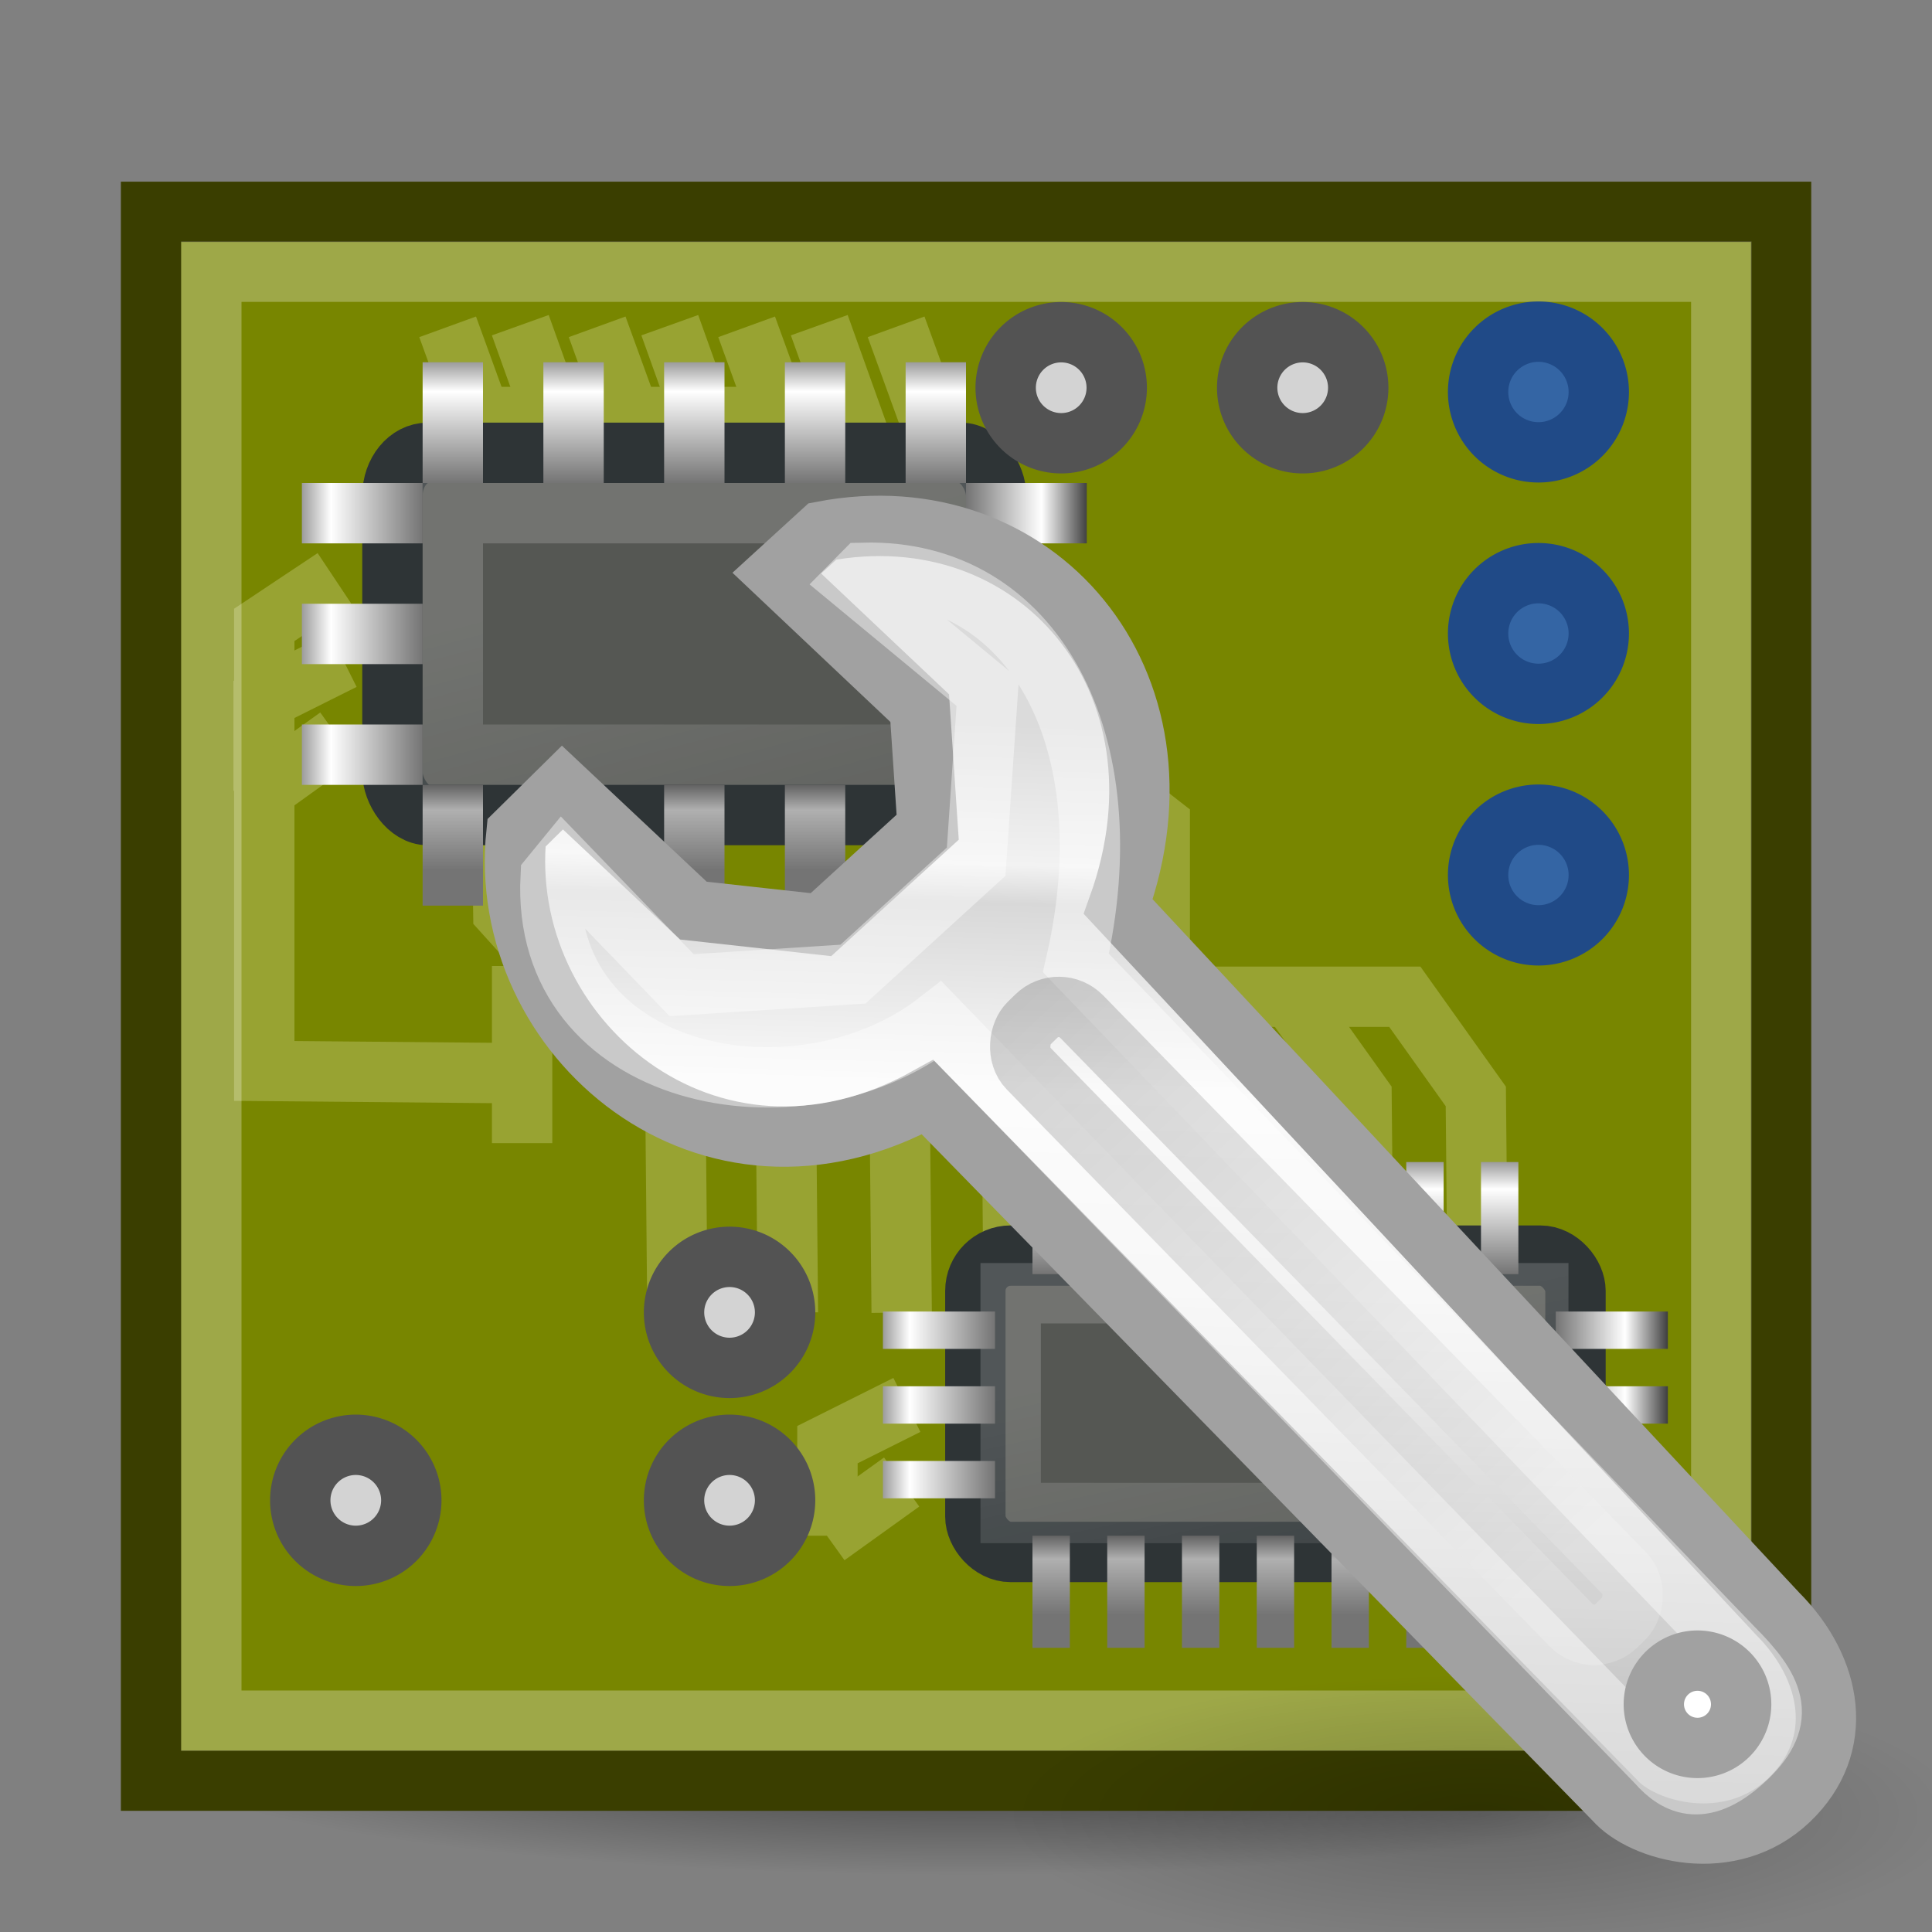 <?xml version="1.0" encoding="UTF-8" standalone="no"?>
<!-- Created with Inkscape (http://www.inkscape.org/) -->
<svg
   xmlns:dc="http://purl.org/dc/elements/1.1/"
   xmlns:cc="http://web.resource.org/cc/"
   xmlns:rdf="http://www.w3.org/1999/02/22-rdf-syntax-ns#"
   xmlns:svg="http://www.w3.org/2000/svg"
   xmlns="http://www.w3.org/2000/svg"
   xmlns:xlink="http://www.w3.org/1999/xlink"
   xmlns:sodipodi="http://sodipodi.sourceforge.net/DTD/sodipodi-0.dtd"
   xmlns:inkscape="http://www.inkscape.org/namespaces/inkscape"
   inkscape:export-ydpi="90.000000"
   inkscape:export-xdpi="90.000000"
   inkscape:export-filename="/home/jimmac/Desktop/wi-fi.png"
   width="32"
   height="32"
   id="svg11300"
   sodipodi:version="0.32"
   inkscape:version="0.45"
   sodipodi:docbase="/home/jimmac/src/cvs/gnome/nld-ui/trunk/tango-yast2-theme/icons/32x32/apps"
   sodipodi:docname="yast-powertweak.svg"
   inkscape:output_extension="org.inkscape.output.svg.inkscape"
   version="1.0">
  <rect width="100%" height="100%" fill="#808080" stroke="none"/>
  <defs
     id="defs3">
    <linearGradient
       id="linearGradient6732">
      <stop
         style="stop-color:#ffffff;stop-opacity:1;"
         offset="0"
         id="stop6734" />
      <stop
         style="stop-color:#dddddd;stop-opacity:1;"
         offset="1"
         id="stop6736" />
    </linearGradient>
    <linearGradient
       inkscape:collect="always"
       xlink:href="#linearGradient6732"
       id="linearGradient6738"
       x1="16.25"
       y1="12.25"
       x2="31.5"
       y2="36.625"
       gradientUnits="userSpaceOnUse"
       gradientTransform="matrix(0.657,0,0,0.587,27.56,46.225)" />
    <linearGradient
       inkscape:collect="always"
       id="linearGradient15641">
      <stop
         style="stop-color:#000000;stop-opacity:1;"
         offset="0"
         id="stop15643" />
      <stop
         style="stop-color:#000000;stop-opacity:0;"
         offset="1"
         id="stop15645" />
    </linearGradient>
    <linearGradient
       id="linearGradient15015">
      <stop
         style="stop-color:#ffffff;stop-opacity:1;"
         offset="0"
         id="stop15017" />
      <stop
         id="stop15025"
         offset="0.137"
         style="stop-color:#d4d6d2;stop-opacity:1;" />
      <stop
         id="stop15023"
         offset="0.793"
         style="stop-color:#d4d6d2;stop-opacity:1;" />
      <stop
         style="stop-color:#7e8478;stop-opacity:1;"
         offset="1"
         id="stop15019" />
    </linearGradient>
    <linearGradient
       id="linearGradient14981">
      <stop
         style="stop-color:#788600;stop-opacity:1;"
         offset="0"
         id="stop14983" />
      <stop
         style="stop-color:#505900;stop-opacity:1;"
         offset="1"
         id="stop14985" />
    </linearGradient>
    <linearGradient
       id="linearGradient14973">
      <stop
         id="stop14975"
         offset="0"
         style="stop-color:#747474;stop-opacity:1;" />
      <stop
         style="stop-color:#b0b0b0;stop-opacity:1;"
         offset="0.621"
         id="stop14977" />
      <stop
         id="stop14979"
         offset="1"
         style="stop-color:#3f3f3f;stop-opacity:1;" />
    </linearGradient>
    <linearGradient
       id="linearGradient14881">
      <stop
         style="stop-color:#747474;stop-opacity:1;"
         offset="0"
         id="stop14883" />
      <stop
         id="stop14893"
         offset="0.621"
         style="stop-color:#ffffff;stop-opacity:1;" />
      <stop
         style="stop-color:#3f3f3f;stop-opacity:1;"
         offset="1"
         id="stop14885" />
    </linearGradient>
    <linearGradient
       inkscape:collect="always"
       id="linearGradient14861">
      <stop
         style="stop-color:#ffffff;stop-opacity:1;"
         offset="0"
         id="stop14863" />
      <stop
         style="stop-color:#ffffff;stop-opacity:0;"
         offset="1"
         id="stop14865" />
    </linearGradient>
    <linearGradient
       inkscape:collect="always"
       id="linearGradient14780">
      <stop
         style="stop-color:#ebff39;stop-opacity:1;"
         offset="0"
         id="stop14782" />
      <stop
         style="stop-color:#ebff39;stop-opacity:0;"
         offset="1"
         id="stop14784" />
    </linearGradient>
    <linearGradient
       id="linearGradient11520">
      <stop
         id="stop11522"
         offset="0"
         style="stop-color:#ffffff;stop-opacity:1;" />
      <stop
         id="stop11524"
         offset="1"
         style="stop-color:#dcdcdc;stop-opacity:1;" />
    </linearGradient>
    <linearGradient
       id="linearGradient11508"
       inkscape:collect="always">
      <stop
         id="stop11510"
         offset="0"
         style="stop-color:#000000;stop-opacity:1;" />
      <stop
         id="stop11512"
         offset="1"
         style="stop-color:#000000;stop-opacity:0;" />
    </linearGradient>
    <linearGradient
       id="linearGradient11494"
       inkscape:collect="always">
      <stop
         id="stop11496"
         offset="0"
         style="stop-color:#ef2929;stop-opacity:1;" />
      <stop
         id="stop11498"
         offset="1"
         style="stop-color:#ef2929;stop-opacity:0;" />
    </linearGradient>
    <linearGradient
       id="linearGradient11415">
      <stop
         id="stop11417"
         offset="0"
         style="stop-color:#204a87;stop-opacity:0;" />
      <stop
         style="stop-color:#204a87;stop-opacity:1;"
         offset="0.5"
         id="stop11423" />
      <stop
         id="stop11419"
         offset="1"
         style="stop-color:#204a87;stop-opacity:0;" />
    </linearGradient>
    <linearGradient
       id="linearGradient11399"
       inkscape:collect="always">
      <stop
         id="stop11401"
         offset="0"
         style="stop-color:#000000;stop-opacity:1;" />
      <stop
         id="stop11403"
         offset="1"
         style="stop-color:#000000;stop-opacity:0;" />
    </linearGradient>
    <linearGradient
       gradientTransform="translate(-60.286,-0.286)"
       y2="34.462"
       x2="43.616"
       y1="3.774"
       x1="15.828"
       gradientUnits="userSpaceOnUse"
       id="linearGradient11425"
       xlink:href="#linearGradient11415"
       inkscape:collect="always" />
    <linearGradient
       gradientTransform="translate(-60.571,0)"
       y2="39.034"
       x2="35.68"
       y1="9.346"
       x1="9.696"
       gradientUnits="userSpaceOnUse"
       id="linearGradient11427"
       xlink:href="#linearGradient11415"
       inkscape:collect="always" />
    <linearGradient
       y2="33.462"
       x2="26.759"
       y1="19.774"
       x1="13.267"
       gradientTransform="translate(-60.857,0.429)"
       gradientUnits="userSpaceOnUse"
       id="linearGradient11439"
       xlink:href="#linearGradient11415"
       inkscape:collect="always" />
    <radialGradient
       r="8.5"
       fy="39.143"
       fx="12.071"
       cy="39.143"
       cx="12.071"
       gradientTransform="matrix(1,0,0,0.487,0,20.065)"
       gradientUnits="userSpaceOnUse"
       id="radialGradient11441"
       xlink:href="#linearGradient11399"
       inkscape:collect="always" />
    <radialGradient
       gradientTransform="matrix(1.243,0,0,1.243,-6.714,-3.743)"
       gradientUnits="userSpaceOnUse"
       r="3.834"
       fy="15.048"
       fx="27.577"
       cy="15.048"
       cx="27.577"
       id="radialGradient11500"
       xlink:href="#linearGradient11494"
       inkscape:collect="always" />
    <radialGradient
       r="3.834"
       fy="16.049"
       fx="27.577"
       cy="16.049"
       cx="27.577"
       gradientTransform="matrix(1.243,0,0,1.243,-6.714,-3.743)"
       gradientUnits="userSpaceOnUse"
       id="radialGradient11504"
       xlink:href="#linearGradient11494"
       inkscape:collect="always" />
    <radialGradient
       gradientUnits="userSpaceOnUse"
       gradientTransform="matrix(1,0,0,0.338,0,29.482)"
       r="6.566"
       fy="44.565"
       fx="30.204"
       cy="44.565"
       cx="30.204"
       id="radialGradient11514"
       xlink:href="#linearGradient11508"
       inkscape:collect="always" />
    <radialGradient
       gradientTransform="matrix(1.995,0,0,1.995,-24.325,-35.701)"
       gradientUnits="userSpaceOnUse"
       r="20.531"
       fy="35.878"
       fx="24.446"
       cy="35.878"
       cx="24.446"
       id="radialGradient11526"
       xlink:href="#linearGradient11520"
       inkscape:collect="always" />
    <radialGradient
       r="6.566"
       fy="44.565"
       fx="30.204"
       cy="44.565"
       cx="30.204"
       gradientTransform="matrix(1,0,0,0.338,0,29.482)"
       gradientUnits="userSpaceOnUse"
       id="radialGradient11532"
       xlink:href="#linearGradient11508"
       inkscape:collect="always" />
    <radialGradient
       inkscape:collect="always"
       xlink:href="#linearGradient11508"
       id="radialGradient1348"
       gradientUnits="userSpaceOnUse"
       gradientTransform="matrix(1,0,0,0.338,0,29.482)"
       cx="30.204"
       cy="44.565"
       fx="30.204"
       fy="44.565"
       r="6.566" />
    <radialGradient
       inkscape:collect="always"
       xlink:href="#linearGradient11520"
       id="radialGradient1350"
       gradientUnits="userSpaceOnUse"
       gradientTransform="matrix(1.995,0,0,1.995,-24.325,-35.701)"
       cx="24.446"
       cy="35.878"
       fx="24.446"
       fy="35.878"
       r="20.531" />
    <radialGradient
       inkscape:collect="always"
       xlink:href="#linearGradient11494"
       id="radialGradient1352"
       gradientUnits="userSpaceOnUse"
       gradientTransform="matrix(1.243,0,0,1.243,-6.714,-3.743)"
       cx="27.577"
       cy="16.049"
       fx="27.577"
       fy="16.049"
       r="3.834" />
    <radialGradient
       inkscape:collect="always"
       xlink:href="#linearGradient11494"
       id="radialGradient1354"
       gradientUnits="userSpaceOnUse"
       gradientTransform="matrix(1.243,0,0,1.243,-6.714,-3.743)"
       cx="27.577"
       cy="15.048"
       fx="27.577"
       fy="15.048"
       r="3.834" />
    <radialGradient
       inkscape:collect="always"
       xlink:href="#linearGradient11508"
       id="radialGradient1356"
       gradientUnits="userSpaceOnUse"
       gradientTransform="matrix(1,0,0,0.338,0,29.482)"
       cx="30.204"
       cy="44.565"
       fx="30.204"
       fy="44.565"
       r="6.566" />
    <radialGradient
       inkscape:collect="always"
       xlink:href="#linearGradient11520"
       id="radialGradient1366"
       gradientUnits="userSpaceOnUse"
       gradientTransform="matrix(2.049,0,0,2.049,-25.65,-37.311)"
       cx="24.446"
       cy="35.878"
       fx="24.446"
       fy="35.878"
       r="20.531" />
    <linearGradient
       inkscape:collect="always"
       xlink:href="#linearGradient14780"
       id="linearGradient14786"
       x1="6.221"
       y1="42.891"
       x2="6.238"
       y2="39.267"
       gradientUnits="userSpaceOnUse"
       gradientTransform="matrix(1.984,0,0,1,-5.906,0)" />
    <linearGradient
       inkscape:collect="always"
       xlink:href="#linearGradient14780"
       id="linearGradient14790"
       gradientUnits="userSpaceOnUse"
       gradientTransform="matrix(1.984,0,0,1,-2.891,0)"
       x1="6.221"
       y1="42.891"
       x2="6.238"
       y2="39.267" />
    <linearGradient
       inkscape:collect="always"
       xlink:href="#linearGradient14780"
       id="linearGradient14794"
       gradientUnits="userSpaceOnUse"
       gradientTransform="matrix(1.984,0,0,1,9.375e-2,0)"
       x1="6.221"
       y1="42.891"
       x2="6.238"
       y2="39.267" />
    <linearGradient
       inkscape:collect="always"
       xlink:href="#linearGradient14780"
       id="linearGradient14798"
       gradientUnits="userSpaceOnUse"
       gradientTransform="matrix(1.984,0,0,1,3.094,-1.3595e-2)"
       x1="6.221"
       y1="42.891"
       x2="6.238"
       y2="39.267" />
    <linearGradient
       inkscape:collect="always"
       xlink:href="#linearGradient14780"
       id="linearGradient14802"
       gradientUnits="userSpaceOnUse"
       gradientTransform="matrix(1.984,0,0,1,6.094,-1.3595e-2)"
       x1="6.221"
       y1="42.891"
       x2="6.238"
       y2="39.267" />
    <linearGradient
       inkscape:collect="always"
       xlink:href="#linearGradient14780"
       id="linearGradient14806"
       gradientUnits="userSpaceOnUse"
       gradientTransform="matrix(1.984,0,0,1,9.109,-1.3595e-2)"
       x1="6.221"
       y1="42.891"
       x2="6.238"
       y2="39.267" />
    <linearGradient
       inkscape:collect="always"
       xlink:href="#linearGradient14780"
       id="linearGradient14810"
       gradientUnits="userSpaceOnUse"
       gradientTransform="matrix(1.984,0,0,1,12.109,-1.3595e-2)"
       x1="6.221"
       y1="42.891"
       x2="6.238"
       y2="39.267" />
    <linearGradient
       inkscape:collect="always"
       xlink:href="#linearGradient14780"
       id="linearGradient14814"
       gradientUnits="userSpaceOnUse"
       gradientTransform="matrix(1.984,0,0,1,15.109,-1.3595e-2)"
       x1="6.221"
       y1="42.891"
       x2="6.238"
       y2="39.267" />
    <linearGradient
       inkscape:collect="always"
       xlink:href="#linearGradient14861"
       id="linearGradient14867"
       x1="16.965"
       y1="20.166"
       x2="18.968"
       y2="31.347"
       gradientUnits="userSpaceOnUse"
       gradientTransform="matrix(0.53,0,0,0.782,3.024,-6.713)" />
    <linearGradient
       inkscape:collect="always"
       xlink:href="#linearGradient14881"
       id="linearGradient14887"
       x1="24"
       y1="19.5"
       x2="27"
       y2="19.5"
       gradientUnits="userSpaceOnUse"
       gradientTransform="matrix(0.667,0,0,1,-3.1735223e-7,-11)" />
    <linearGradient
       inkscape:collect="always"
       xlink:href="#linearGradient14881"
       id="linearGradient14895"
       gradientUnits="userSpaceOnUse"
       x1="8"
       y1="19.5"
       x2="4.328"
       y2="19.5"
       gradientTransform="matrix(0.619,0,0,0.619,2.19,-2.376)" />
    <linearGradient
       inkscape:collect="always"
       xlink:href="#linearGradient14881"
       id="linearGradient14897"
       gradientUnits="userSpaceOnUse"
       x1="8"
       y1="19.5"
       x2="4.328"
       y2="19.5"
       gradientTransform="matrix(0.619,0,0,0.619,2.19,-2.376)" />
    <linearGradient
       inkscape:collect="always"
       xlink:href="#linearGradient14881"
       id="linearGradient14899"
       gradientUnits="userSpaceOnUse"
       x1="8"
       y1="19.5"
       x2="4.328"
       y2="19.5"
       gradientTransform="matrix(0.667,0,0,1,1.667,-11)" />
    <linearGradient
       inkscape:collect="always"
       xlink:href="#linearGradient14881"
       id="linearGradient14903"
       gradientUnits="userSpaceOnUse"
       x1="8"
       y1="19.5"
       x2="4.328"
       y2="19.5"
       gradientTransform="matrix(0.667,0,0,1,2.667,-27)" />
    <linearGradient
       inkscape:collect="always"
       xlink:href="#linearGradient14973"
       id="linearGradient14943"
       gradientUnits="userSpaceOnUse"
       gradientTransform="matrix(0.667,0,0,1,9.667,-27)"
       x1="7.116"
       y1="11.5"
       x2="4.713"
       y2="11.5" />
    <linearGradient
       inkscape:collect="always"
       xlink:href="#linearGradient14981"
       id="linearGradient14987"
       x1="20.047"
       y1="22.747"
       x2="39.003"
       y2="49.794"
       gradientUnits="userSpaceOnUse"
       gradientTransform="translate(67,-6)" />
    <linearGradient
       inkscape:collect="always"
       xlink:href="#linearGradient14981"
       id="linearGradient15537"
       gradientUnits="userSpaceOnUse"
       gradientTransform="matrix(0.632,0,0,0.63,42.762,-3.105)"
       x1="20.047"
       y1="22.747"
       x2="39.003"
       y2="49.794" />
    <linearGradient
       inkscape:collect="always"
       xlink:href="#linearGradient14861"
       id="linearGradient15587"
       gradientUnits="userSpaceOnUse"
       gradientTransform="matrix(0.579,0,0,0.711,11.85,7.575)"
       x1="16.965"
       y1="20.166"
       x2="18.968"
       y2="31.347" />
    <linearGradient
       inkscape:collect="always"
       xlink:href="#linearGradient14881"
       id="linearGradient15589"
       gradientUnits="userSpaceOnUse"
       gradientTransform="matrix(0.619,0,0,0.619,11.529,9.963)"
       x1="8"
       y1="19.5"
       x2="4.328"
       y2="19.5" />
    <linearGradient
       inkscape:collect="always"
       xlink:href="#linearGradient14881"
       id="linearGradient15591"
       gradientUnits="userSpaceOnUse"
       gradientTransform="matrix(0.619,0,0,0.619,11.529,9.963)"
       x1="8"
       y1="19.5"
       x2="4.328"
       y2="19.5" />
    <linearGradient
       inkscape:collect="always"
       xlink:href="#linearGradient14881"
       id="linearGradient15593"
       gradientUnits="userSpaceOnUse"
       gradientTransform="matrix(0.619,0,0,0.619,11.529,9.963)"
       x1="8"
       y1="19.5"
       x2="4.328"
       y2="19.5" />
    <linearGradient
       inkscape:collect="always"
       xlink:href="#linearGradient14881"
       id="linearGradient15595"
       gradientUnits="userSpaceOnUse"
       gradientTransform="matrix(0.619,0,0,0.619,10.91,9.963)"
       x1="24"
       y1="19.5"
       x2="27"
       y2="19.5" />
    <linearGradient
       inkscape:collect="always"
       xlink:href="#linearGradient14881"
       id="linearGradient15597"
       gradientUnits="userSpaceOnUse"
       gradientTransform="matrix(0.619,0,0,0.619,10.91,9.963)"
       x1="24"
       y1="21.5"
       x2="27"
       y2="21.5" />
    <linearGradient
       inkscape:collect="always"
       xlink:href="#linearGradient14881"
       id="linearGradient15599"
       gradientUnits="userSpaceOnUse"
       gradientTransform="matrix(0.619,0,0,0.619,10.91,9.963)"
       x1="24"
       y1="23.5"
       x2="27"
       y2="23.5" />
    <linearGradient
       inkscape:collect="always"
       xlink:href="#linearGradient14881"
       id="linearGradient15601"
       gradientUnits="userSpaceOnUse"
       gradientTransform="matrix(0.619,0,0,0.619,16.153,-29.483)"
       x1="8"
       y1="19.5"
       x2="4.328"
       y2="19.5" />
    <linearGradient
       inkscape:collect="always"
       xlink:href="#linearGradient14881"
       id="linearGradient15603"
       gradientUnits="userSpaceOnUse"
       gradientTransform="matrix(0.619,0,0,0.619,16.153,-30.721)"
       x1="8"
       y1="19.5"
       x2="4.328"
       y2="19.5" />
    <linearGradient
       inkscape:collect="always"
       xlink:href="#linearGradient14881"
       id="linearGradient15605"
       gradientUnits="userSpaceOnUse"
       gradientTransform="matrix(0.619,0,0,0.619,16.153,-31.959)"
       x1="8"
       y1="19.5"
       x2="4.328"
       y2="19.5" />
    <linearGradient
       inkscape:collect="always"
       xlink:href="#linearGradient14881"
       id="linearGradient15607"
       gradientUnits="userSpaceOnUse"
       gradientTransform="matrix(0.619,0,0,0.619,16.153,-33.198)"
       x1="8"
       y1="19.5"
       x2="4.328"
       y2="19.5" />
    <linearGradient
       inkscape:collect="always"
       xlink:href="#linearGradient14881"
       id="linearGradient15609"
       gradientUnits="userSpaceOnUse"
       gradientTransform="matrix(0.619,0,0,0.619,16.153,-34.436)"
       x1="8"
       y1="19.5"
       x2="4.328"
       y2="19.5" />
    <linearGradient
       inkscape:collect="always"
       xlink:href="#linearGradient14881"
       id="linearGradient15611"
       gradientUnits="userSpaceOnUse"
       gradientTransform="matrix(0.619,0,0,0.619,16.153,-35.674)"
       x1="8"
       y1="19.5"
       x2="4.328"
       y2="19.5" />
    <linearGradient
       inkscape:collect="always"
       xlink:href="#linearGradient14881"
       id="linearGradient15613"
       gradientUnits="userSpaceOnUse"
       gradientTransform="matrix(0.619,0,0,0.619,16.153,-36.912)"
       x1="8"
       y1="19.5"
       x2="4.328"
       y2="19.5" />
    <linearGradient
       inkscape:collect="always"
       xlink:href="#linearGradient14973"
       id="linearGradient15615"
       gradientUnits="userSpaceOnUse"
       gradientTransform="matrix(0.619,0,0,0.619,22.342,-29.483)"
       x1="7.116"
       y1="11.5"
       x2="4.713"
       y2="11.5" />
    <linearGradient
       inkscape:collect="always"
       xlink:href="#linearGradient14973"
       id="linearGradient15617"
       gradientUnits="userSpaceOnUse"
       gradientTransform="matrix(0.619,0,0,0.619,22.342,-30.721)"
       x1="7.116"
       y1="13.5"
       x2="4.713"
       y2="13.5" />
    <linearGradient
       inkscape:collect="always"
       xlink:href="#linearGradient14973"
       id="linearGradient15619"
       gradientUnits="userSpaceOnUse"
       gradientTransform="matrix(0.619,0,0,0.619,22.342,-31.959)"
       x1="7.116"
       y1="15.5"
       x2="4.713"
       y2="15.5" />
    <linearGradient
       inkscape:collect="always"
       xlink:href="#linearGradient14973"
       id="linearGradient15621"
       gradientUnits="userSpaceOnUse"
       gradientTransform="matrix(0.619,0,0,0.619,22.342,-33.198)"
       x1="7.116"
       y1="17.5"
       x2="4.713"
       y2="17.5" />
    <linearGradient
       inkscape:collect="always"
       xlink:href="#linearGradient14973"
       id="linearGradient15623"
       gradientUnits="userSpaceOnUse"
       gradientTransform="matrix(0.619,0,0,0.619,22.342,-34.436)"
       x1="7.116"
       y1="19.5"
       x2="4.713"
       y2="19.5" />
    <linearGradient
       inkscape:collect="always"
       xlink:href="#linearGradient14973"
       id="linearGradient15625"
       gradientUnits="userSpaceOnUse"
       gradientTransform="matrix(0.619,0,0,0.619,22.342,-35.674)"
       x1="7.116"
       y1="21.5"
       x2="4.713"
       y2="21.5" />
    <linearGradient
       inkscape:collect="always"
       xlink:href="#linearGradient14973"
       id="linearGradient15627"
       gradientUnits="userSpaceOnUse"
       gradientTransform="matrix(0.619,0,0,0.619,22.342,-36.912)"
       x1="7.116"
       y1="23.5"
       x2="4.713"
       y2="23.5" />
    <radialGradient
       inkscape:collect="always"
       xlink:href="#linearGradient15641"
       id="radialGradient15647"
       cx="24.312"
       cy="43.875"
       fx="24.312"
       fy="43.875"
       r="22.312"
       gradientTransform="matrix(1,0,0,0.157,0,36.993)"
       gradientUnits="userSpaceOnUse" />
    <linearGradient
       inkscape:collect="always"
       xlink:href="#linearGradient14881"
       id="linearGradient4786"
       gradientUnits="userSpaceOnUse"
       gradientTransform="matrix(0.667,0,0,1,2.667,-29)"
       x1="8"
       y1="19.5"
       x2="4.328"
       y2="19.5" />
    <linearGradient
       inkscape:collect="always"
       xlink:href="#linearGradient14881"
       id="linearGradient4790"
       gradientUnits="userSpaceOnUse"
       gradientTransform="matrix(0.667,0,0,1,2.667,-31)"
       x1="8"
       y1="19.5"
       x2="4.328"
       y2="19.5" />
    <linearGradient
       inkscape:collect="always"
       xlink:href="#linearGradient14881"
       id="linearGradient4794"
       gradientUnits="userSpaceOnUse"
       gradientTransform="matrix(0.667,0,0,1,2.667,-33)"
       x1="8"
       y1="19.5"
       x2="4.328"
       y2="19.5" />
    <linearGradient
       inkscape:collect="always"
       xlink:href="#linearGradient14881"
       id="linearGradient4798"
       gradientUnits="userSpaceOnUse"
       gradientTransform="matrix(0.667,0,0,1,2.667,-35)"
       x1="8"
       y1="19.5"
       x2="4.328"
       y2="19.5" />
    <linearGradient
       inkscape:collect="always"
       xlink:href="#linearGradient14881"
       id="linearGradient4802"
       gradientUnits="userSpaceOnUse"
       gradientTransform="matrix(0.667,0,0,1,-3.1735223e-7,-9)"
       x1="24"
       y1="19.5"
       x2="27"
       y2="19.5" />
    <linearGradient
       inkscape:collect="always"
       xlink:href="#linearGradient14881"
       id="linearGradient4806"
       gradientUnits="userSpaceOnUse"
       gradientTransform="matrix(0.667,0,0,1,-3.1735223e-7,-7)"
       x1="24"
       y1="19.5"
       x2="27"
       y2="19.5" />
    <linearGradient
       inkscape:collect="always"
       xlink:href="#linearGradient14973"
       id="linearGradient4810"
       gradientUnits="userSpaceOnUse"
       gradientTransform="matrix(0.667,0,0,1,9.667,-29)"
       x1="7.116"
       y1="11.5"
       x2="4.713"
       y2="11.5" />
    <linearGradient
       inkscape:collect="always"
       xlink:href="#linearGradient14973"
       id="linearGradient4814"
       gradientUnits="userSpaceOnUse"
       gradientTransform="matrix(0.667,0,0,1,9.667,-31)"
       x1="7.116"
       y1="11.5"
       x2="4.713"
       y2="11.5" />
    <linearGradient
       inkscape:collect="always"
       xlink:href="#linearGradient14973"
       id="linearGradient4818"
       gradientUnits="userSpaceOnUse"
       gradientTransform="matrix(0.667,0,0,1,9.667,-33)"
       x1="7.116"
       y1="11.5"
       x2="4.713"
       y2="11.5" />
    <linearGradient
       inkscape:collect="always"
       xlink:href="#linearGradient14973"
       id="linearGradient4822"
       gradientUnits="userSpaceOnUse"
       gradientTransform="matrix(0.667,0,0,1,9.667,-35)"
       x1="7.116"
       y1="11.5"
       x2="4.713"
       y2="11.5" />
    <linearGradient
       inkscape:collect="always"
       xlink:href="#linearGradient14881"
       id="linearGradient4826"
       gradientUnits="userSpaceOnUse"
       gradientTransform="matrix(0.667,0,0,1,1.667,-9)"
       x1="8"
       y1="19.5"
       x2="4.328"
       y2="19.5" />
    <linearGradient
       inkscape:collect="always"
       xlink:href="#linearGradient14881"
       id="linearGradient4830"
       gradientUnits="userSpaceOnUse"
       gradientTransform="matrix(0.667,0,0,1,1.667,-7)"
       x1="8"
       y1="19.5"
       x2="4.328"
       y2="19.5" />
    <radialGradient
       gradientUnits="userSpaceOnUse"
       gradientTransform="matrix(1,0,0,0.157,0,36.993)"
       r="22.312"
       fy="43.875"
       fx="24.312"
       cy="43.875"
       cx="24.312"
       id="radialGradient5255"
       xlink:href="#linearGradient15641"
       inkscape:collect="always" />
    <linearGradient
       y2="23.5"
       x2="4.713"
       y1="23.5"
       x1="7.116"
       gradientTransform="translate(33.938,-58.083)"
       gradientUnits="userSpaceOnUse"
       id="linearGradient5253"
       xlink:href="#linearGradient14973"
       inkscape:collect="always" />
    <linearGradient
       y2="21.5"
       x2="4.713"
       y1="21.5"
       x1="7.116"
       gradientTransform="translate(33.938,-56.083)"
       gradientUnits="userSpaceOnUse"
       id="linearGradient5251"
       xlink:href="#linearGradient14973"
       inkscape:collect="always" />
    <linearGradient
       y2="19.5"
       x2="4.713"
       y1="19.5"
       x1="7.116"
       gradientTransform="translate(33.938,-54.083)"
       gradientUnits="userSpaceOnUse"
       id="linearGradient5249"
       xlink:href="#linearGradient14973"
       inkscape:collect="always" />
    <linearGradient
       y2="17.5"
       x2="4.713"
       y1="17.5"
       x1="7.116"
       gradientTransform="translate(33.938,-52.083)"
       gradientUnits="userSpaceOnUse"
       id="linearGradient5247"
       xlink:href="#linearGradient14973"
       inkscape:collect="always" />
    <linearGradient
       y2="15.5"
       x2="4.713"
       y1="15.5"
       x1="7.116"
       gradientTransform="translate(33.938,-50.083)"
       gradientUnits="userSpaceOnUse"
       id="linearGradient5245"
       xlink:href="#linearGradient14973"
       inkscape:collect="always" />
    <linearGradient
       y2="13.5"
       x2="4.713"
       y1="13.5"
       x1="7.116"
       gradientTransform="translate(33.938,-48.083)"
       gradientUnits="userSpaceOnUse"
       id="linearGradient5243"
       xlink:href="#linearGradient14973"
       inkscape:collect="always" />
    <linearGradient
       y2="11.5"
       x2="4.713"
       y1="11.5"
       x1="7.116"
       gradientTransform="translate(33.938,-46.083)"
       gradientUnits="userSpaceOnUse"
       id="linearGradient5241"
       xlink:href="#linearGradient14973"
       inkscape:collect="always" />
    <linearGradient
       y2="19.5"
       x2="4.328"
       y1="19.5"
       x1="8"
       gradientTransform="translate(23.938,-58.083)"
       gradientUnits="userSpaceOnUse"
       id="linearGradient5239"
       xlink:href="#linearGradient14881"
       inkscape:collect="always" />
    <linearGradient
       y2="19.5"
       x2="4.328"
       y1="19.5"
       x1="8"
       gradientTransform="translate(23.938,-56.083)"
       gradientUnits="userSpaceOnUse"
       id="linearGradient5237"
       xlink:href="#linearGradient14881"
       inkscape:collect="always" />
    <linearGradient
       y2="19.5"
       x2="4.328"
       y1="19.5"
       x1="8"
       gradientTransform="translate(23.938,-54.083)"
       gradientUnits="userSpaceOnUse"
       id="linearGradient5235"
       xlink:href="#linearGradient14881"
       inkscape:collect="always" />
    <linearGradient
       y2="19.5"
       x2="4.328"
       y1="19.5"
       x1="8"
       gradientTransform="translate(23.938,-52.083)"
       gradientUnits="userSpaceOnUse"
       id="linearGradient5233"
       xlink:href="#linearGradient14881"
       inkscape:collect="always" />
    <linearGradient
       y2="19.5"
       x2="4.328"
       y1="19.5"
       x1="8"
       gradientTransform="translate(23.938,-50.083)"
       gradientUnits="userSpaceOnUse"
       id="linearGradient5231"
       xlink:href="#linearGradient14881"
       inkscape:collect="always" />
    <linearGradient
       y2="19.5"
       x2="4.328"
       y1="19.5"
       x1="8"
       gradientTransform="translate(23.938,-48.083)"
       gradientUnits="userSpaceOnUse"
       id="linearGradient5229"
       xlink:href="#linearGradient14881"
       inkscape:collect="always" />
    <linearGradient
       y2="19.5"
       x2="4.328"
       y1="19.5"
       x1="8"
       gradientTransform="translate(23.938,-46.083)"
       gradientUnits="userSpaceOnUse"
       id="linearGradient5227"
       xlink:href="#linearGradient14881"
       inkscape:collect="always" />
    <linearGradient
       y2="23.5"
       x2="27"
       y1="23.5"
       x1="24"
       gradientTransform="translate(16.083,13.938)"
       gradientUnits="userSpaceOnUse"
       id="linearGradient5225"
       xlink:href="#linearGradient14881"
       inkscape:collect="always" />
    <linearGradient
       y2="21.5"
       x2="27"
       y1="21.5"
       x1="24"
       gradientTransform="translate(16.083,13.938)"
       gradientUnits="userSpaceOnUse"
       id="linearGradient5223"
       xlink:href="#linearGradient14881"
       inkscape:collect="always" />
    <linearGradient
       y2="19.5"
       x2="27"
       y1="19.5"
       x1="24"
       gradientTransform="translate(16.083,13.938)"
       gradientUnits="userSpaceOnUse"
       id="linearGradient5221"
       xlink:href="#linearGradient14881"
       inkscape:collect="always" />
    <linearGradient
       y2="19.5"
       x2="4.328"
       y1="19.5"
       x1="8"
       gradientTransform="translate(17.083,13.938)"
       gradientUnits="userSpaceOnUse"
       id="linearGradient5219"
       xlink:href="#linearGradient14881"
       inkscape:collect="always" />
    <linearGradient
       y2="19.5"
       x2="4.328"
       y1="19.5"
       x1="8"
       gradientTransform="translate(17.083,13.938)"
       gradientUnits="userSpaceOnUse"
       id="linearGradient5217"
       xlink:href="#linearGradient14881"
       inkscape:collect="always" />
    <linearGradient
       y2="19.5"
       x2="4.328"
       y1="19.5"
       x1="8"
       gradientTransform="translate(17.083,13.938)"
       gradientUnits="userSpaceOnUse"
       id="linearGradient5215"
       xlink:href="#linearGradient14881"
       inkscape:collect="always" />
    <linearGradient
       y2="31.347"
       x2="18.968"
       y1="20.166"
       x1="16.965"
       gradientTransform="matrix(0.935,0,0,1.149,17.602,10.078)"
       gradientUnits="userSpaceOnUse"
       id="linearGradient5213"
       xlink:href="#linearGradient14861"
       inkscape:collect="always" />
    <linearGradient
       y2="49.794"
       x2="39.003"
       y1="22.747"
       x1="20.047"
       gradientTransform="matrix(1.006,0,0,1.018,66.626,-7.178)"
       gradientUnits="userSpaceOnUse"
       id="linearGradient5211"
       xlink:href="#linearGradient14981"
       inkscape:collect="always" />
    <linearGradient
       gradientTransform="translate(67,-6)"
       gradientUnits="userSpaceOnUse"
       y2="49.794"
       x2="39.003"
       y1="22.747"
       x1="20.047"
       id="linearGradient5209"
       xlink:href="#linearGradient14981"
       inkscape:collect="always" />
    <linearGradient
       y2="23.5"
       x2="4.713"
       y1="23.5"
       x1="7.116"
       gradientTransform="translate(14,-43)"
       gradientUnits="userSpaceOnUse"
       id="linearGradient14955"
       xlink:href="#linearGradient14973"
       inkscape:collect="always" />
    <linearGradient
       y2="21.5"
       x2="4.713"
       y1="21.5"
       x1="7.116"
       gradientTransform="translate(14,-41)"
       gradientUnits="userSpaceOnUse"
       id="linearGradient14953"
       xlink:href="#linearGradient14973"
       inkscape:collect="always" />
    <linearGradient
       y2="19.5"
       x2="4.713"
       y1="19.5"
       x1="7.116"
       gradientTransform="translate(14,-39)"
       gradientUnits="userSpaceOnUse"
       id="linearGradient14951"
       xlink:href="#linearGradient14973"
       inkscape:collect="always" />
    <linearGradient
       y2="17.5"
       x2="4.713"
       y1="17.5"
       x1="7.116"
       gradientTransform="translate(14,-37)"
       gradientUnits="userSpaceOnUse"
       id="linearGradient14949"
       xlink:href="#linearGradient14973"
       inkscape:collect="always" />
    <linearGradient
       y2="15.5"
       x2="4.713"
       y1="15.5"
       x1="7.116"
       gradientTransform="translate(14,-35)"
       gradientUnits="userSpaceOnUse"
       id="linearGradient14947"
       xlink:href="#linearGradient14973"
       inkscape:collect="always" />
    <linearGradient
       y2="13.5"
       x2="4.713"
       y1="13.5"
       x1="7.116"
       gradientTransform="translate(14,-33)"
       gradientUnits="userSpaceOnUse"
       id="linearGradient14945"
       xlink:href="#linearGradient14973"
       inkscape:collect="always" />
    <linearGradient
       y2="11.5"
       x2="4.713"
       y1="11.5"
       x1="7.116"
       gradientTransform="translate(14,-31)"
       gradientUnits="userSpaceOnUse"
       id="linearGradient5201"
       xlink:href="#linearGradient14973"
       inkscape:collect="always" />
    <linearGradient
       y2="19.5"
       x2="4.328"
       y1="19.5"
       x1="8"
       gradientTransform="translate(4,-43)"
       gradientUnits="userSpaceOnUse"
       id="linearGradient14927"
       xlink:href="#linearGradient14881"
       inkscape:collect="always" />
    <linearGradient
       y2="19.5"
       x2="4.328"
       y1="19.5"
       x1="8"
       gradientTransform="translate(4,-41)"
       gradientUnits="userSpaceOnUse"
       id="linearGradient14923"
       xlink:href="#linearGradient14881"
       inkscape:collect="always" />
    <linearGradient
       y2="19.5"
       x2="4.328"
       y1="19.5"
       x1="8"
       gradientTransform="translate(4,-39)"
       gradientUnits="userSpaceOnUse"
       id="linearGradient14919"
       xlink:href="#linearGradient14881"
       inkscape:collect="always" />
    <linearGradient
       y2="19.5"
       x2="4.328"
       y1="19.5"
       x1="8"
       gradientTransform="translate(4,-37)"
       gradientUnits="userSpaceOnUse"
       id="linearGradient14915"
       xlink:href="#linearGradient14881"
       inkscape:collect="always" />
    <linearGradient
       y2="19.5"
       x2="4.328"
       y1="19.5"
       x1="8"
       gradientTransform="translate(4,-35)"
       gradientUnits="userSpaceOnUse"
       id="linearGradient14911"
       xlink:href="#linearGradient14881"
       inkscape:collect="always" />
    <linearGradient
       y2="19.5"
       x2="4.328"
       y1="19.5"
       x1="8"
       gradientTransform="translate(4,-33)"
       gradientUnits="userSpaceOnUse"
       id="linearGradient14907"
       xlink:href="#linearGradient14881"
       inkscape:collect="always" />
    <linearGradient
       gradientTransform="translate(4,-31)"
       y2="19.5"
       x2="4.328"
       y1="19.5"
       x1="8"
       gradientUnits="userSpaceOnUse"
       id="linearGradient5193"
       xlink:href="#linearGradient14881"
       inkscape:collect="always" />
    <linearGradient
       gradientTransform="translate(2,-6)"
       y2="19.5"
       x2="4.328"
       y1="19.5"
       x1="8"
       gradientUnits="userSpaceOnUse"
       id="linearGradient5191"
       xlink:href="#linearGradient14881"
       inkscape:collect="always" />
    <linearGradient
       gradientTransform="translate(2,-6)"
       y2="19.5"
       x2="4.328"
       y1="19.5"
       x1="8"
       gradientUnits="userSpaceOnUse"
       id="linearGradient5189"
       xlink:href="#linearGradient14881"
       inkscape:collect="always" />
    <linearGradient
       gradientTransform="translate(2,-6)"
       y2="19.5"
       x2="4.328"
       y1="19.5"
       x1="8"
       gradientUnits="userSpaceOnUse"
       id="linearGradient5187"
       xlink:href="#linearGradient14881"
       inkscape:collect="always" />
    <linearGradient
       gradientTransform="translate(1,-6)"
       gradientUnits="userSpaceOnUse"
       y2="23.5"
       x2="27"
       y1="23.5"
       x1="24"
       id="linearGradient14891"
       xlink:href="#linearGradient14881"
       inkscape:collect="always" />
    <linearGradient
       gradientTransform="translate(1,-6)"
       gradientUnits="userSpaceOnUse"
       y2="21.5"
       x2="27"
       y1="21.5"
       x1="24"
       id="linearGradient14889"
       xlink:href="#linearGradient14881"
       inkscape:collect="always" />
    <linearGradient
       gradientTransform="translate(1,-6)"
       gradientUnits="userSpaceOnUse"
       y2="19.5"
       x2="27"
       y1="19.5"
       x1="24"
       id="linearGradient5183"
       xlink:href="#linearGradient14881"
       inkscape:collect="always" />
    <linearGradient
       gradientTransform="matrix(0.935,0,0,1.149,2.519,-9.86)"
       gradientUnits="userSpaceOnUse"
       y2="31.347"
       x2="18.968"
       y1="20.166"
       x1="16.965"
       id="linearGradient5181"
       xlink:href="#linearGradient14861"
       inkscape:collect="always" />
    <linearGradient
       y2="39.267"
       x2="6.238"
       y1="42.891"
       x1="6.221"
       gradientTransform="matrix(1.984,0,0,1,15.109,-1.359500e-2)"
       gradientUnits="userSpaceOnUse"
       id="linearGradient5179"
       xlink:href="#linearGradient14780"
       inkscape:collect="always" />
    <linearGradient
       y2="39.267"
       x2="6.238"
       y1="42.891"
       x1="6.221"
       gradientTransform="matrix(1.984,0,0,1,12.109,-1.359500e-2)"
       gradientUnits="userSpaceOnUse"
       id="linearGradient5177"
       xlink:href="#linearGradient14780"
       inkscape:collect="always" />
    <linearGradient
       y2="39.267"
       x2="6.238"
       y1="42.891"
       x1="6.221"
       gradientTransform="matrix(1.984,0,0,1,9.109,-1.359500e-2)"
       gradientUnits="userSpaceOnUse"
       id="linearGradient5175"
       xlink:href="#linearGradient14780"
       inkscape:collect="always" />
    <linearGradient
       y2="39.267"
       x2="6.238"
       y1="42.891"
       x1="6.221"
       gradientTransform="matrix(1.984,0,0,1,6.094,-1.359500e-2)"
       gradientUnits="userSpaceOnUse"
       id="linearGradient5173"
       xlink:href="#linearGradient14780"
       inkscape:collect="always" />
    <linearGradient
       y2="39.267"
       x2="6.238"
       y1="42.891"
       x1="6.221"
       gradientTransform="matrix(1.984,0,0,1,3.094,-1.359500e-2)"
       gradientUnits="userSpaceOnUse"
       id="linearGradient5171"
       xlink:href="#linearGradient14780"
       inkscape:collect="always" />
    <linearGradient
       y2="39.267"
       x2="6.238"
       y1="42.891"
       x1="6.221"
       gradientTransform="matrix(1.984,0,0,1,9.375000e-2,0)"
       gradientUnits="userSpaceOnUse"
       id="linearGradient5169"
       xlink:href="#linearGradient14780"
       inkscape:collect="always" />
    <linearGradient
       y2="39.267"
       x2="6.238"
       y1="42.891"
       x1="6.221"
       gradientTransform="matrix(1.984,0,0,1,-2.891,0)"
       gradientUnits="userSpaceOnUse"
       id="linearGradient5167"
       xlink:href="#linearGradient14780"
       inkscape:collect="always" />
    <linearGradient
       gradientTransform="matrix(1.984,0,0,1,-5.906,0)"
       gradientUnits="userSpaceOnUse"
       y2="39.267"
       x2="6.238"
       y1="42.891"
       x1="6.221"
       id="linearGradient5165"
       xlink:href="#linearGradient14780"
       inkscape:collect="always" />
    <radialGradient
       r="20.531"
       fy="35.878"
       fx="24.446"
       cy="35.878"
       cx="24.446"
       gradientTransform="matrix(2.049,-1.696401e-32,0,2.049,-25.65,-37.311)"
       gradientUnits="userSpaceOnUse"
       id="radialGradient5163"
       xlink:href="#linearGradient11520"
       inkscape:collect="always" />
    <radialGradient
       r="6.566"
       fy="44.565"
       fx="30.204"
       cy="44.565"
       cx="30.204"
       gradientTransform="matrix(1,0,0,0.338,2.220359e-14,29.482)"
       gradientUnits="userSpaceOnUse"
       id="radialGradient5161"
       xlink:href="#linearGradient11508"
       inkscape:collect="always" />
    <radialGradient
       r="3.834"
       fy="15.048"
       fx="27.577"
       cy="15.048"
       cx="27.577"
       gradientTransform="matrix(1.243,2.106784e-16,-2.106784e-16,1.243,-6.714,-3.743)"
       gradientUnits="userSpaceOnUse"
       id="radialGradient5159"
       xlink:href="#linearGradient11494"
       inkscape:collect="always" />
    <radialGradient
       r="3.834"
       fy="16.049"
       fx="27.577"
       cy="16.049"
       cx="27.577"
       gradientTransform="matrix(1.243,2.106784e-16,-2.106784e-16,1.243,-6.714,-3.743)"
       gradientUnits="userSpaceOnUse"
       id="radialGradient5157"
       xlink:href="#linearGradient11494"
       inkscape:collect="always" />
    <radialGradient
       r="20.531"
       fy="35.878"
       fx="24.446"
       cy="35.878"
       cx="24.446"
       gradientTransform="matrix(1.995,-1.651527e-32,0,1.995,-24.325,-35.701)"
       gradientUnits="userSpaceOnUse"
       id="radialGradient5155"
       xlink:href="#linearGradient11520"
       inkscape:collect="always" />
    <radialGradient
       r="6.566"
       fy="44.565"
       fx="30.204"
       cy="44.565"
       cx="30.204"
       gradientTransform="matrix(1,0,0,0.338,-1.353344e-14,29.482)"
       gradientUnits="userSpaceOnUse"
       id="radialGradient5153"
       xlink:href="#linearGradient11508"
       inkscape:collect="always" />
    <radialGradient
       inkscape:collect="always"
       xlink:href="#linearGradient11508"
       id="radialGradient5151"
       gradientUnits="userSpaceOnUse"
       gradientTransform="matrix(1,0,0,0.338,3.185827e-15,29.482)"
       cx="30.204"
       cy="44.565"
       fx="30.204"
       fy="44.565"
       r="6.566" />
    <radialGradient
       inkscape:collect="always"
       xlink:href="#linearGradient11520"
       id="radialGradient5149"
       cx="24.446"
       cy="35.878"
       fx="24.446"
       fy="35.878"
       r="20.531"
       gradientUnits="userSpaceOnUse"
       gradientTransform="matrix(1.995,-1.651527e-32,0,1.995,-24.325,-35.701)" />
    <radialGradient
       inkscape:collect="always"
       xlink:href="#linearGradient11508"
       id="radialGradient5147"
       cx="30.204"
       cy="44.565"
       fx="30.204"
       fy="44.565"
       r="6.566"
       gradientTransform="matrix(1,0,0,0.338,2.166583e-14,29.482)"
       gradientUnits="userSpaceOnUse" />
    <radialGradient
       inkscape:collect="always"
       xlink:href="#linearGradient11494"
       id="radialGradient5145"
       gradientUnits="userSpaceOnUse"
       gradientTransform="matrix(1.243,2.106784e-16,-2.106784e-16,1.243,-6.714,-3.743)"
       cx="27.577"
       cy="16.049"
       fx="27.577"
       fy="16.049"
       r="3.834" />
    <radialGradient
       inkscape:collect="always"
       xlink:href="#linearGradient11494"
       id="radialGradient5143"
       cx="27.577"
       cy="15.048"
       fx="27.577"
       fy="15.048"
       r="3.834"
       gradientUnits="userSpaceOnUse"
       gradientTransform="matrix(1.243,2.106784e-16,-2.106784e-16,1.243,-6.714,-3.743)" />
    <radialGradient
       inkscape:collect="always"
       xlink:href="#linearGradient11399"
       id="radialGradient5141"
       gradientUnits="userSpaceOnUse"
       gradientTransform="matrix(1,0,0,0.487,0,20.065)"
       cx="12.071"
       cy="39.143"
       fx="12.071"
       fy="39.143"
       r="8.5" />
    <linearGradient
       inkscape:collect="always"
       xlink:href="#linearGradient11415"
       id="linearGradient5139"
       gradientUnits="userSpaceOnUse"
       gradientTransform="translate(-60.857,0.429)"
       x1="13.267"
       y1="19.774"
       x2="26.759"
       y2="33.462" />
    <linearGradient
       inkscape:collect="always"
       xlink:href="#linearGradient11415"
       id="linearGradient5137"
       gradientUnits="userSpaceOnUse"
       x1="9.696"
       y1="9.346"
       x2="35.68"
       y2="39.034"
       gradientTransform="translate(-60.571,0)" />
    <linearGradient
       inkscape:collect="always"
       xlink:href="#linearGradient11415"
       id="linearGradient5135"
       gradientUnits="userSpaceOnUse"
       x1="15.828"
       y1="3.774"
       x2="43.616"
       y2="34.462"
       gradientTransform="translate(-60.286,-0.286)" />
    <linearGradient
       id="linearGradient5121">
      <stop
         style="stop-color:#204a87;stop-opacity:0;"
         offset="0"
         id="stop5123" />
      <stop
         id="stop5125"
         offset="0.5"
         style="stop-color:#204a87;stop-opacity:1;" />
      <stop
         style="stop-color:#204a87;stop-opacity:0;"
         offset="1"
         id="stop5127" />
    </linearGradient>
    <linearGradient
       id="linearGradient5103">
      <stop
         style="stop-color:#ffffff;stop-opacity:1;"
         offset="0"
         id="stop5105" />
      <stop
         style="stop-color:#dcdcdc;stop-opacity:1;"
         offset="1"
         id="stop5107" />
    </linearGradient>
    <linearGradient
       id="linearGradient5083">
      <stop
         id="stop5085"
         offset="0"
         style="stop-color:#747474;stop-opacity:1;" />
      <stop
         style="stop-color:#ffffff;stop-opacity:1;"
         offset="0.621"
         id="stop5087" />
      <stop
         id="stop5089"
         offset="1"
         style="stop-color:#3f3f3f;stop-opacity:1;" />
    </linearGradient>
    <linearGradient
       id="linearGradient5075">
      <stop
         style="stop-color:#747474;stop-opacity:1;"
         offset="0"
         id="stop5077" />
      <stop
         id="stop5079"
         offset="0.621"
         style="stop-color:#b0b0b0;stop-opacity:1;" />
      <stop
         style="stop-color:#3f3f3f;stop-opacity:1;"
         offset="1"
         id="stop5081" />
    </linearGradient>
    <linearGradient
       id="linearGradient5069">
      <stop
         id="stop5071"
         offset="0"
         style="stop-color:#788600;stop-opacity:1;" />
      <stop
         id="stop5073"
         offset="1"
         style="stop-color:#505900;stop-opacity:1;" />
    </linearGradient>
    <linearGradient
       id="linearGradient5059">
      <stop
         id="stop5061"
         offset="0"
         style="stop-color:#ffffff;stop-opacity:1;" />
      <stop
         style="stop-color:#d4d6d2;stop-opacity:1;"
         offset="0.137"
         id="stop5063" />
      <stop
         style="stop-color:#d4d6d2;stop-opacity:1;"
         offset="0.793"
         id="stop5065" />
      <stop
         id="stop5067"
         offset="1"
         style="stop-color:#7e8478;stop-opacity:1;" />
    </linearGradient>
    <linearGradient
       gradientTransform="matrix(0.657,0,0,0.599,27.56,46.11)"
       gradientUnits="userSpaceOnUse"
       y2="36.625"
       x2="31.5"
       y1="12.25"
       x1="16.25"
       id="linearGradient5051"
       xlink:href="#linearGradient6732"
       inkscape:collect="always" />
    <linearGradient
       id="linearGradient5045">
      <stop
         id="stop5047"
         offset="0"
         style="stop-color:#ffffff;stop-opacity:1;" />
      <stop
         id="stop5049"
         offset="1"
         style="stop-color:#dddddd;stop-opacity:1;" />
    </linearGradient>
    <radialGradient
       r="17.688"
       fy="39.125"
       fx="24.812"
       cy="39.125"
       cx="24.812"
       gradientTransform="matrix(1,0,0,0.375,0,24.47)"
       gradientUnits="userSpaceOnUse"
       id="radialGradient2260"
       xlink:href="#linearGradient3041"
       inkscape:collect="always" />
    <linearGradient
       id="linearGradient3041"
       inkscape:collect="always">
      <stop
         id="stop3043"
         offset="0"
         style="stop-color:#000000;stop-opacity:1;" />
      <stop
         id="stop3045"
         offset="1"
         style="stop-color:#000000;stop-opacity:0;" />
    </linearGradient>
    <linearGradient
       gradientTransform="matrix(0.878,0,0,0.878,2.537,4.968)"
       gradientUnits="userSpaceOnUse"
       y2="6.776"
       x2="20.631"
       y1="42.254"
       x1="19.648"
       id="linearGradient3055"
       xlink:href="#linearGradient3049"
       inkscape:collect="always" />
    <linearGradient
       id="linearGradient3049">
      <stop
         id="stop3051"
         offset="0"
         style="stop-color:#b6b6b6;stop-opacity:1;" />
      <stop
         style="stop-color:#f2f2f2;stop-opacity:1;"
         offset="0.5"
         id="stop2262" />
      <stop
         id="stop2264"
         offset="0.676"
         style="stop-color:#fafafa;stop-opacity:1;" />
      <stop
         style="stop-color:#d8d8d8;stop-opacity:1;"
         offset="0.841"
         id="stop2268" />
      <stop
         style="stop-color:#f2f2f2;stop-opacity:1;"
         offset="0.875"
         id="stop2266" />
      <stop
         id="stop3053"
         offset="1"
         style="stop-color:#dbdbdb;stop-opacity:1;" />
    </linearGradient>
    <linearGradient
       gradientTransform="matrix(0.878,0,0,0.878,5.328,1.65)"
       gradientUnits="userSpaceOnUse"
       y2="-4.3"
       x2="25.291"
       y1="-3.632"
       x1="50.153"
       id="linearGradient3067"
       xlink:href="#linearGradient3061"
       inkscape:collect="always" />
    <linearGradient
       id="linearGradient3061">
      <stop
         id="stop3063"
         offset="0"
         style="stop-color:#ffffff;stop-opacity:1;" />
      <stop
         id="stop3065"
         offset="1"
         style="stop-color:#000000;stop-opacity:1;" />
    </linearGradient>
  </defs>
  <sodipodi:namedview
     stroke="#204a87"
     fill="#3465a4"
     id="base"
     pagecolor="#ffffff"
     bordercolor="#666666"
     borderopacity="0.255"
     inkscape:pageopacity="0.0"
     inkscape:pageshadow="2"
     inkscape:zoom="1"
     inkscape:cx="27.191111"
     inkscape:cy="4.6123976"
     inkscape:current-layer="layer1"
     showgrid="false"
     inkscape:grid-bbox="true"
     inkscape:document-units="px"
     inkscape:showpageshadow="false"
     inkscape:window-width="872"
     inkscape:window-height="783"
     inkscape:window-x="600"
     inkscape:window-y="262"
     width="32px"
     height="32px" />
  <g
     id="layer1"
     inkscape:label="Layer 1"
     inkscape:groupmode="layer">
    <path
       sodipodi:type="arc"
       style="opacity:0.574;color:#000000;fill:url(#radialGradient15647);fill-opacity:1;fill-rule:nonzero;stroke:none;stroke-width:1;stroke-linecap:round;stroke-linejoin:round;marker:none;marker-start:none;marker-mid:none;marker-end:none;stroke-miterlimit:4;stroke-dasharray:none;stroke-dashoffset:0;stroke-opacity:1;visibility:visible;display:block;overflow:visible"
       id="path15639"
       sodipodi:cx="24.3125"
       sodipodi:cy="43.875"
       sodipodi:rx="22.3125"
       sodipodi:ry="3.5"
       d="M 46.625 43.875 A 22.312 3.5 0 1 1  2,43.875 A 22.312 3.5 0 1 1  46.625 43.875 z"
       transform="matrix(0.619,0,0,0.619,0.952,1.724)" />
    <rect
       style="opacity:1;color:#000000;fill:url(#linearGradient15537);fill-opacity:1;fill-rule:nonzero;stroke:#3a3e00;stroke-width:1;stroke-linecap:butt;stroke-linejoin:miter;marker:none;marker-start:none;marker-mid:none;marker-end:none;stroke-miterlimit:4;stroke-dasharray:none;stroke-dashoffset:0;stroke-opacity:1;visibility:visible;display:block;overflow:visible"
       id="rect15535"
       width="26.998"
       height="25.984"
       x="2.502"
       y="3.509" />
    <path
       style="opacity:1;color:#000000;fill:none;fill-opacity:1;fill-rule:nonzero;stroke:#98a332;stroke-width:1;stroke-linecap:butt;stroke-linejoin:miter;marker:none;marker-start:none;marker-mid:none;marker-end:none;stroke-miterlimit:4;stroke-dasharray:none;stroke-dashoffset:0;stroke-opacity:1;visibility:visible;display:block;overflow:visible"
       d="M 17.668,12.151 L 17.708,12.48 L 19.209,13.651 L 19.209,16.5 L 8.648,16.5 L 8.648,18.934"
       id="path14957"
       sodipodi:nodetypes="cccccc" />
    <g
       id="g14967"
       transform="matrix(0.619,0,0,0.619,1.56,-11.66)">
      <path
         id="path14959"
         d="M 9.458,27.582 L 10.518,30.499 L 12.463,30.499 L 11.402,27.538"
         style="opacity:1;color:#000000;fill:none;fill-opacity:1;fill-rule:nonzero;stroke:#98a332;stroke-width:1.615;stroke-linecap:butt;stroke-linejoin:miter;marker:none;marker-start:none;marker-mid:none;marker-end:none;stroke-miterlimit:4;stroke-dasharray:none;stroke-dashoffset:0;stroke-opacity:1;visibility:visible;display:block;overflow:visible" />
      <path
         style="opacity:1;color:#000000;fill:none;fill-opacity:1;fill-rule:nonzero;stroke:#98a332;stroke-width:1.615;stroke-linecap:butt;stroke-linejoin:miter;marker:none;marker-start:none;marker-mid:none;marker-end:none;stroke-miterlimit:4;stroke-dasharray:none;stroke-dashoffset:0;stroke-opacity:1;visibility:visible;display:block;overflow:visible"
         d="M 13.458,27.582 L 14.518,30.499 L 16.463,30.499 L 15.402,27.538"
         id="path14961" />
      <path
         id="path14963"
         d="M 17.458,27.582 L 18.518,30.499 L 20.463,30.499 L 19.402,27.538"
         style="opacity:1;color:#000000;fill:none;fill-opacity:1;fill-rule:nonzero;stroke:#98a332;stroke-width:1.615;stroke-linecap:butt;stroke-linejoin:miter;marker:none;marker-start:none;marker-mid:none;marker-end:none;stroke-miterlimit:4;stroke-dasharray:none;stroke-dashoffset:0;stroke-opacity:1;visibility:visible;display:block;overflow:visible" />
      <path
         sodipodi:nodetypes="cc"
         style="opacity:1;color:#000000;fill:none;fill-opacity:1;fill-rule:nonzero;stroke:#98a332;stroke-width:1.615;stroke-linecap:butt;stroke-linejoin:miter;marker:none;marker-start:none;marker-mid:none;marker-end:none;stroke-miterlimit:4;stroke-dasharray:none;stroke-dashoffset:0;stroke-opacity:1;visibility:visible;display:block;overflow:visible"
         d="M 21.458,27.582 L 22.518,30.499"
         id="path14965" />
    </g>
    <path
       style="opacity:1;color:#000000;fill:none;fill-opacity:1;fill-rule:nonzero;stroke:#98a332;stroke-width:1;stroke-linecap:butt;stroke-linejoin:miter;marker:none;marker-start:none;marker-mid:none;marker-end:none;stroke-miterlimit:4;stroke-dasharray:none;stroke-dashoffset:0;stroke-opacity:1;visibility:visible;display:block;overflow:visible"
       d="M 24.478,21.737 L 24.444,18.16 L 23.268,16.509 L 9.603,16.509 L 8.337,15.107 L 8.31,13.185 L 13.057,9.763 L 8.036,9.674 L 8.036,6.907 L 12.989,6.907"
       id="path14826"
       sodipodi:nodetypes="cccccccccc" />
    <path
       style="opacity:1;color:#000000;fill:none;fill-opacity:1;fill-rule:nonzero;stroke:#98a332;stroke-width:1;stroke-linecap:butt;stroke-linejoin:miter;marker:none;marker-start:none;marker-mid:none;marker-end:none;stroke-miterlimit:4;stroke-dasharray:none;stroke-dashoffset:0;stroke-opacity:1;visibility:visible;display:block;overflow:visible"
       d="M 20.728,21.737 L 20.694,18.16 L 19.517,16.509"
       id="path14830"
       sodipodi:nodetypes="ccc" />
    <path
       sodipodi:nodetypes="ccc"
       id="path14838"
       d="M 22.585,21.737 L 22.551,18.16 L 21.374,16.509"
       style="opacity:1;color:#000000;fill:none;fill-opacity:1;fill-rule:nonzero;stroke:#98a332;stroke-width:1;stroke-linecap:butt;stroke-linejoin:miter;marker:none;marker-start:none;marker-mid:none;marker-end:none;stroke-miterlimit:4;stroke-dasharray:none;stroke-dashoffset:0;stroke-opacity:1;visibility:visible;display:block;overflow:visible" />
    <g
       id="g14850"
       transform="matrix(-0.619,0,0,0.619,28.862,-4.852)">
      <path
         style="opacity:1;color:#000000;fill:none;fill-opacity:1;fill-rule:nonzero;stroke:#98a332;stroke-width:1.615;stroke-linecap:butt;stroke-linejoin:miter;marker:none;marker-start:none;marker-mid:none;marker-end:none;stroke-miterlimit:4;stroke-dasharray:none;stroke-dashoffset:0;stroke-opacity:1;visibility:visible;display:block;overflow:visible"
         d="M 16.5,42.961 L 16.555,37.18 L 18.456,34.514"
         id="path14840"
         sodipodi:nodetypes="ccc" />
      <path
         sodipodi:nodetypes="ccc"
         id="path14842"
         d="M 19.5,42.961 L 19.555,37.18 L 21.456,34.514"
         style="opacity:1;color:#000000;fill:none;fill-opacity:1;fill-rule:nonzero;stroke:#98a332;stroke-width:1.615;stroke-linecap:butt;stroke-linejoin:miter;marker:none;marker-start:none;marker-mid:none;marker-end:none;stroke-miterlimit:4;stroke-dasharray:none;stroke-dashoffset:0;stroke-opacity:1;visibility:visible;display:block;overflow:visible" />
      <path
         style="opacity:1;color:#000000;fill:none;fill-opacity:1;fill-rule:nonzero;stroke:#98a332;stroke-width:1.615;stroke-linecap:butt;stroke-linejoin:miter;marker:none;marker-start:none;marker-mid:none;marker-end:none;stroke-miterlimit:4;stroke-dasharray:none;stroke-dashoffset:0;stroke-opacity:1;visibility:visible;display:block;overflow:visible"
         d="M 22.5,42.961 L 22.555,37.18 L 24.456,34.514"
         id="path14844"
         sodipodi:nodetypes="ccc" />
      <path
         sodipodi:nodetypes="ccc"
         id="path14846"
         d="M 25.544,42.961 L 25.599,37.18 L 27.5,34.514"
         style="opacity:1;color:#000000;fill:none;fill-opacity:1;fill-rule:nonzero;stroke:#98a332;stroke-width:1.615;stroke-linecap:butt;stroke-linejoin:miter;marker:none;marker-start:none;marker-mid:none;marker-end:none;stroke-miterlimit:4;stroke-dasharray:none;stroke-dashoffset:0;stroke-opacity:1;visibility:visible;display:block;overflow:visible" />
      <path
         style="opacity:1;color:#000000;fill:none;fill-opacity:1;fill-rule:nonzero;stroke:#98a332;stroke-width:1.615;stroke-linecap:butt;stroke-linejoin:miter;marker:none;marker-start:none;marker-mid:none;marker-end:none;stroke-miterlimit:4;stroke-dasharray:none;stroke-dashoffset:0;stroke-opacity:1;visibility:visible;display:block;overflow:visible"
         d="M 28.5,42.961 L 28.555,37.18 L 30.456,34.514"
         id="path14848"
         sodipodi:nodetypes="ccc" />
    </g>
    <path
       style="opacity:1;color:#000000;fill:none;fill-opacity:1;fill-rule:nonzero;stroke:#98a332;stroke-width:1;stroke-linecap:butt;stroke-linejoin:miter;marker:none;marker-start:none;marker-mid:none;marker-end:none;stroke-miterlimit:4;stroke-dasharray:none;stroke-dashoffset:0;stroke-opacity:1;visibility:visible;display:block;overflow:visible"
       d="M 5.538,9.577 L 4.377,10.35 L 4.377,11.511 L 4.377,17.738 L 8.71,17.777"
       id="path15029"
       sodipodi:nodetypes="ccccc" />
    <rect
       style="opacity:1;color:#000000;fill:#555753;fill-opacity:1;fill-rule:nonzero;stroke:#2e3436;stroke-width:1;stroke-linecap:butt;stroke-linejoin:miter;marker:none;marker-start:none;marker-mid:none;marker-end:none;stroke-miterlimit:4;stroke-dasharray:none;stroke-dashoffset:0;stroke-opacity:1;visibility:visible;display:block;overflow:visible"
       id="rect14857"
       width="10"
       height="6"
       x="6.5"
       y="7.5"
       rx="0.587"
       ry="0.713" />
    <rect
       ry="0"
       rx="0"
       y="8.5"
       x="7.5"
       height="4"
       width="8"
       id="rect14859"
       style="opacity:0.17;color:#000000;fill:none;fill-opacity:1;fill-rule:nonzero;stroke:url(#linearGradient14867);stroke-width:1;stroke-linecap:butt;stroke-linejoin:miter;marker:none;marker-start:none;marker-mid:none;marker-end:none;stroke-miterlimit:4;stroke-dasharray:none;stroke-dashoffset:0;stroke-opacity:1;visibility:visible;display:block;overflow:visible" />
    <rect
       style="opacity:1;color:#000000;fill:url(#linearGradient14899);fill-opacity:1;fill-rule:nonzero;stroke:none;stroke-width:1;stroke-linecap:butt;stroke-linejoin:miter;marker:none;marker-start:none;marker-mid:none;marker-end:none;stroke-miterlimit:4;stroke-dasharray:none;stroke-dashoffset:0;stroke-opacity:1;visibility:visible;display:block;overflow:visible"
       id="rect14869"
       width="2"
       height="1"
       x="5"
       y="8" />
    <path
       style="opacity:1;color:#000000;fill:none;fill-opacity:1;fill-rule:nonzero;stroke:#98a332;stroke-width:1;stroke-linecap:butt;stroke-linejoin:miter;marker:none;marker-start:none;marker-mid:none;marker-end:none;stroke-miterlimit:4;stroke-dasharray:none;stroke-dashoffset:0;stroke-opacity:1;visibility:visible;display:block;overflow:visible"
       d="M 5.683,10.93 L 4.367,11.588 L 4.367,13.097"
       id="path15031"
       sodipodi:nodetypes="ccc" />
    <path
       style="opacity:1;color:#000000;fill:none;fill-opacity:1;fill-rule:nonzero;stroke:#98a332;stroke-width:1;stroke-linecap:butt;stroke-linejoin:miter;marker:none;marker-start:none;marker-mid:none;marker-end:none;stroke-miterlimit:4;stroke-dasharray:none;stroke-dashoffset:0;stroke-opacity:1;visibility:visible;display:block;overflow:visible"
       d="M 5.596,12.207 L 4.357,13.097"
       id="path15033"
       sodipodi:nodetypes="cc" />
    <rect
       y="8"
       x="16"
       height="1"
       width="2"
       id="rect14875"
       style="opacity:1;color:#000000;fill:url(#linearGradient14887);fill-opacity:1;fill-rule:nonzero;stroke:none;stroke-width:1;stroke-linecap:butt;stroke-linejoin:miter;marker:none;marker-start:none;marker-mid:none;marker-end:none;stroke-miterlimit:4;stroke-dasharray:none;stroke-dashoffset:0;stroke-opacity:1;visibility:visible;display:block;overflow:visible" />
    <rect
       y="-8"
       x="6"
       height="1"
       width="2"
       id="rect14901"
       style="opacity:1;color:#000000;fill:url(#linearGradient14903);fill-opacity:1;fill-rule:nonzero;stroke:none;stroke-width:1;stroke-linecap:butt;stroke-linejoin:miter;marker:none;marker-start:none;marker-mid:none;marker-end:none;stroke-miterlimit:4;stroke-dasharray:none;stroke-dashoffset:0;stroke-opacity:1;visibility:visible;display:block;overflow:visible"
       transform="matrix(0,1,-1,0,0,0)" />
    <rect
       transform="matrix(0,1,-1,0,0,0)"
       style="opacity:1;color:#000000;fill:url(#linearGradient14943);fill-opacity:1;fill-rule:nonzero;stroke:none;stroke-width:1;stroke-linecap:butt;stroke-linejoin:miter;marker:none;marker-start:none;marker-mid:none;marker-end:none;stroke-miterlimit:4;stroke-dasharray:none;stroke-dashoffset:0;stroke-opacity:1;visibility:visible;display:block;overflow:visible"
       id="rect14929"
       width="2"
       height="1"
       x="13"
       y="-8" />
    <path
       sodipodi:type="arc"
       style="opacity:1;color:#000000;fill:#3465a4;fill-opacity:1;fill-rule:nonzero;stroke:#204a87;stroke-width:0.928;stroke-linecap:round;stroke-linejoin:round;marker:none;marker-start:none;marker-mid:none;marker-end:none;stroke-miterlimit:4;stroke-dasharray:none;stroke-dashoffset:0;stroke-opacity:1;visibility:visible;display:block;overflow:visible"
       id="path15009"
       sodipodi:cx="36.018253"
       sodipodi:cy="12.998215"
       sodipodi:rx="0.92807764"
       sodipodi:ry="0.92807764"
       d="M 36.946 12.998 A 0.928 0.928 0 1 1  35.09,12.998 A 0.928 0.928 0 1 1  36.946 12.998 z"
       transform="matrix(1.077,0,0,1.077,-13.31,0.494)" />
    <rect
       ry="0.583"
       rx="0.583"
       y="20.797"
       x="16.155"
       height="4.908"
       width="9.94"
       id="rect15539"
       style="opacity:1;color:#000000;fill:#555753;fill-opacity:1;fill-rule:nonzero;stroke:#2e3436;stroke-width:1;stroke-linecap:butt;stroke-linejoin:miter;marker:none;marker-start:none;marker-mid:none;marker-end:none;stroke-miterlimit:4;stroke-dasharray:none;stroke-dashoffset:0;stroke-opacity:1;visibility:visible;display:block;overflow:visible" />
    <rect
       style="opacity:0.17;color:#000000;fill:none;fill-opacity:1;fill-rule:nonzero;stroke:url(#linearGradient15587);stroke-width:1;stroke-linecap:butt;stroke-linejoin:miter;marker:none;marker-start:none;marker-mid:none;marker-end:none;stroke-miterlimit:4;stroke-dasharray:none;stroke-dashoffset:0;stroke-opacity:1;visibility:visible;display:block;overflow:visible"
       id="rect15541"
       width="8.739"
       height="3.64"
       x="16.74"
       y="21.42"
       rx="0"
       ry="0" />
    <rect
       y="21.723"
       x="14.624"
       height="0.619"
       width="1.857"
       id="rect15543"
       style="opacity:1;color:#000000;fill:url(#linearGradient15589);fill-opacity:1;fill-rule:nonzero;stroke:none;stroke-width:1;stroke-linecap:butt;stroke-linejoin:miter;marker:none;marker-start:none;marker-mid:none;marker-end:none;stroke-miterlimit:4;stroke-dasharray:none;stroke-dashoffset:0;stroke-opacity:1;visibility:visible;display:block;overflow:visible" />
    <path
       sodipodi:nodetypes="ccc"
       id="path15545"
       d="M 15.021,23.27 L 13.705,23.928 L 13.705,25.436"
       style="opacity:1;color:#000000;fill:none;fill-opacity:1;fill-rule:nonzero;stroke:#98a332;stroke-width:1;stroke-linecap:butt;stroke-linejoin:miter;marker:none;marker-start:none;marker-mid:none;marker-end:none;stroke-miterlimit:4;stroke-dasharray:none;stroke-dashoffset:0;stroke-opacity:1;visibility:visible;display:block;overflow:visible" />
    <rect
       style="opacity:1;color:#000000;fill:url(#linearGradient15591);fill-opacity:1;fill-rule:nonzero;stroke:none;stroke-width:1;stroke-linecap:butt;stroke-linejoin:miter;marker:none;marker-start:none;marker-mid:none;marker-end:none;stroke-miterlimit:4;stroke-dasharray:none;stroke-dashoffset:0;stroke-opacity:1;visibility:visible;display:block;overflow:visible"
       id="rect15547"
       width="1.857"
       height="0.619"
       x="14.624"
       y="22.961" />
    <path
       sodipodi:nodetypes="cc"
       id="path15549"
       d="M 14.934,24.547 L 13.696,25.436"
       style="opacity:1;color:#000000;fill:none;fill-opacity:1;fill-rule:nonzero;stroke:#98a332;stroke-width:1;stroke-linecap:butt;stroke-linejoin:miter;marker:none;marker-start:none;marker-mid:none;marker-end:none;stroke-miterlimit:4;stroke-dasharray:none;stroke-dashoffset:0;stroke-opacity:1;visibility:visible;display:block;overflow:visible" />
    <rect
       y="24.198"
       x="14.624"
       height="0.619"
       width="1.857"
       id="rect15551"
       style="opacity:1;color:#000000;fill:url(#linearGradient15593);fill-opacity:1;fill-rule:nonzero;stroke:none;stroke-width:1;stroke-linecap:butt;stroke-linejoin:miter;marker:none;marker-start:none;marker-mid:none;marker-end:none;stroke-miterlimit:4;stroke-dasharray:none;stroke-dashoffset:0;stroke-opacity:1;visibility:visible;display:block;overflow:visible" />
    <rect
       style="opacity:1;color:#000000;fill:url(#linearGradient15595);fill-opacity:1;fill-rule:nonzero;stroke:none;stroke-width:1;stroke-linecap:butt;stroke-linejoin:miter;marker:none;marker-start:none;marker-mid:none;marker-end:none;stroke-miterlimit:4;stroke-dasharray:none;stroke-dashoffset:0;stroke-opacity:1;visibility:visible;display:block;overflow:visible"
       id="rect15553"
       width="1.857"
       height="0.619"
       x="25.768"
       y="21.723" />
    <rect
       y="22.961"
       x="25.768"
       height="0.619"
       width="1.857"
       id="rect15555"
       style="opacity:1;color:#000000;fill:url(#linearGradient15597);fill-opacity:1;fill-rule:nonzero;stroke:none;stroke-width:1;stroke-linecap:butt;stroke-linejoin:miter;marker:none;marker-start:none;marker-mid:none;marker-end:none;stroke-miterlimit:4;stroke-dasharray:none;stroke-dashoffset:0;stroke-opacity:1;visibility:visible;display:block;overflow:visible" />
    <rect
       style="opacity:1;color:#000000;fill:url(#linearGradient15599);fill-opacity:1;fill-rule:nonzero;stroke:none;stroke-width:1;stroke-linecap:butt;stroke-linejoin:miter;marker:none;marker-start:none;marker-mid:none;marker-end:none;stroke-miterlimit:4;stroke-dasharray:none;stroke-dashoffset:0;stroke-opacity:1;visibility:visible;display:block;overflow:visible"
       id="rect15557"
       width="1.857"
       height="0.619"
       x="25.768"
       y="24.198" />
    <rect
       transform="matrix(0,1,-1,0,0,0)"
       style="opacity:1;color:#000000;fill:url(#linearGradient15601);fill-opacity:1;fill-rule:nonzero;stroke:none;stroke-width:1;stroke-linecap:butt;stroke-linejoin:miter;marker:none;marker-start:none;marker-mid:none;marker-end:none;stroke-miterlimit:4;stroke-dasharray:none;stroke-dashoffset:0;stroke-opacity:1;visibility:visible;display:block;overflow:visible"
       id="rect15559"
       width="1.857"
       height="0.619"
       x="19.247"
       y="-17.72" />
    <rect
       y="-18.958"
       x="19.247"
       height="0.619"
       width="1.857"
       id="rect15561"
       style="opacity:1;color:#000000;fill:url(#linearGradient15603);fill-opacity:1;fill-rule:nonzero;stroke:none;stroke-width:1;stroke-linecap:butt;stroke-linejoin:miter;marker:none;marker-start:none;marker-mid:none;marker-end:none;stroke-miterlimit:4;stroke-dasharray:none;stroke-dashoffset:0;stroke-opacity:1;visibility:visible;display:block;overflow:visible"
       transform="matrix(0,1,-1,0,0,0)" />
    <rect
       transform="matrix(0,1,-1,0,0,0)"
       style="opacity:1;color:#000000;fill:url(#linearGradient15605);fill-opacity:1;fill-rule:nonzero;stroke:none;stroke-width:1;stroke-linecap:butt;stroke-linejoin:miter;marker:none;marker-start:none;marker-mid:none;marker-end:none;stroke-miterlimit:4;stroke-dasharray:none;stroke-dashoffset:0;stroke-opacity:1;visibility:visible;display:block;overflow:visible"
       id="rect15563"
       width="1.857"
       height="0.619"
       x="19.247"
       y="-20.196" />
    <rect
       y="-21.435"
       x="19.247"
       height="0.619"
       width="1.857"
       id="rect15565"
       style="opacity:1;color:#000000;fill:url(#linearGradient15607);fill-opacity:1;fill-rule:nonzero;stroke:none;stroke-width:1;stroke-linecap:butt;stroke-linejoin:miter;marker:none;marker-start:none;marker-mid:none;marker-end:none;stroke-miterlimit:4;stroke-dasharray:none;stroke-dashoffset:0;stroke-opacity:1;visibility:visible;display:block;overflow:visible"
       transform="matrix(0,1,-1,0,0,0)" />
    <rect
       transform="matrix(0,1,-1,0,0,0)"
       style="opacity:1;color:#000000;fill:url(#linearGradient15609);fill-opacity:1;fill-rule:nonzero;stroke:none;stroke-width:1;stroke-linecap:butt;stroke-linejoin:miter;marker:none;marker-start:none;marker-mid:none;marker-end:none;stroke-miterlimit:4;stroke-dasharray:none;stroke-dashoffset:0;stroke-opacity:1;visibility:visible;display:block;overflow:visible"
       id="rect15567"
       width="1.857"
       height="0.619"
       x="19.247"
       y="-22.673" />
    <rect
       y="-23.911"
       x="19.247"
       height="0.619"
       width="1.857"
       id="rect15569"
       style="opacity:1;color:#000000;fill:url(#linearGradient15611);fill-opacity:1;fill-rule:nonzero;stroke:none;stroke-width:1;stroke-linecap:butt;stroke-linejoin:miter;marker:none;marker-start:none;marker-mid:none;marker-end:none;stroke-miterlimit:4;stroke-dasharray:none;stroke-dashoffset:0;stroke-opacity:1;visibility:visible;display:block;overflow:visible"
       transform="matrix(0,1,-1,0,0,0)" />
    <rect
       transform="matrix(0,1,-1,0,0,0)"
       style="opacity:1;color:#000000;fill:url(#linearGradient15613);fill-opacity:1;fill-rule:nonzero;stroke:none;stroke-width:1;stroke-linecap:butt;stroke-linejoin:miter;marker:none;marker-start:none;marker-mid:none;marker-end:none;stroke-miterlimit:4;stroke-dasharray:none;stroke-dashoffset:0;stroke-opacity:1;visibility:visible;display:block;overflow:visible"
       id="rect15571"
       width="1.857"
       height="0.619"
       x="19.247"
       y="-25.149" />
    <rect
       y="-17.72"
       x="25.436"
       height="0.619"
       width="1.857"
       id="rect15573"
       style="opacity:1;color:#000000;fill:url(#linearGradient15615);fill-opacity:1;fill-rule:nonzero;stroke:none;stroke-width:1;stroke-linecap:butt;stroke-linejoin:miter;marker:none;marker-start:none;marker-mid:none;marker-end:none;stroke-miterlimit:4;stroke-dasharray:none;stroke-dashoffset:0;stroke-opacity:1;visibility:visible;display:block;overflow:visible"
       transform="matrix(0,1,-1,0,0,0)" />
    <rect
       transform="matrix(0,1,-1,0,0,0)"
       style="opacity:1;color:#000000;fill:url(#linearGradient15617);fill-opacity:1;fill-rule:nonzero;stroke:none;stroke-width:1;stroke-linecap:butt;stroke-linejoin:miter;marker:none;marker-start:none;marker-mid:none;marker-end:none;stroke-miterlimit:4;stroke-dasharray:none;stroke-dashoffset:0;stroke-opacity:1;visibility:visible;display:block;overflow:visible"
       id="rect15575"
       width="1.857"
       height="0.619"
       x="25.436"
       y="-18.958" />
    <rect
       y="-20.196"
       x="25.436"
       height="0.619"
       width="1.857"
       id="rect15577"
       style="opacity:1;color:#000000;fill:url(#linearGradient15619);fill-opacity:1;fill-rule:nonzero;stroke:none;stroke-width:1;stroke-linecap:butt;stroke-linejoin:miter;marker:none;marker-start:none;marker-mid:none;marker-end:none;stroke-miterlimit:4;stroke-dasharray:none;stroke-dashoffset:0;stroke-opacity:1;visibility:visible;display:block;overflow:visible"
       transform="matrix(0,1,-1,0,0,0)" />
    <rect
       transform="matrix(0,1,-1,0,0,0)"
       style="opacity:1;color:#000000;fill:url(#linearGradient15621);fill-opacity:1;fill-rule:nonzero;stroke:none;stroke-width:1;stroke-linecap:butt;stroke-linejoin:miter;marker:none;marker-start:none;marker-mid:none;marker-end:none;stroke-miterlimit:4;stroke-dasharray:none;stroke-dashoffset:0;stroke-opacity:1;visibility:visible;display:block;overflow:visible"
       id="rect15579"
       width="1.857"
       height="0.619"
       x="25.436"
       y="-21.435" />
    <rect
       y="-22.673"
       x="25.436"
       height="0.619"
       width="1.857"
       id="rect15581"
       style="opacity:1;color:#000000;fill:url(#linearGradient15623);fill-opacity:1;fill-rule:nonzero;stroke:none;stroke-width:1;stroke-linecap:butt;stroke-linejoin:miter;marker:none;marker-start:none;marker-mid:none;marker-end:none;stroke-miterlimit:4;stroke-dasharray:none;stroke-dashoffset:0;stroke-opacity:1;visibility:visible;display:block;overflow:visible"
       transform="matrix(0,1,-1,0,0,0)" />
    <rect
       transform="matrix(0,1,-1,0,0,0)"
       style="opacity:1;color:#000000;fill:url(#linearGradient15625);fill-opacity:1;fill-rule:nonzero;stroke:none;stroke-width:1;stroke-linecap:butt;stroke-linejoin:miter;marker:none;marker-start:none;marker-mid:none;marker-end:none;stroke-miterlimit:4;stroke-dasharray:none;stroke-dashoffset:0;stroke-opacity:1;visibility:visible;display:block;overflow:visible"
       id="rect15583"
       width="1.857"
       height="0.619"
       x="25.436"
       y="-23.911" />
    <rect
       y="-25.149"
       x="25.436"
       height="0.619"
       width="1.857"
       id="rect15585"
       style="opacity:1;color:#000000;fill:url(#linearGradient15627);fill-opacity:1;fill-rule:nonzero;stroke:none;stroke-width:1;stroke-linecap:butt;stroke-linejoin:miter;marker:none;marker-start:none;marker-mid:none;marker-end:none;stroke-miterlimit:4;stroke-dasharray:none;stroke-dashoffset:0;stroke-opacity:1;visibility:visible;display:block;overflow:visible"
       transform="matrix(0,1,-1,0,0,0)" />
    <rect
       y="4.5"
       x="3.5"
       height="24"
       width="25.01"
       id="rect15629"
       style="opacity:0.284;color:#000000;fill:none;fill-opacity:1;fill-rule:nonzero;stroke:#ffffff;stroke-width:1;stroke-linecap:butt;stroke-linejoin:miter;marker:none;marker-start:none;marker-mid:none;marker-end:none;stroke-miterlimit:4;stroke-dasharray:none;stroke-dashoffset:0;stroke-opacity:1;visibility:visible;display:block;overflow:visible" />
    <path
       sodipodi:type="arc"
       style="opacity:1;color:#000000;fill:#d3d3d3;fill-opacity:1;fill-rule:nonzero;stroke:#535353;stroke-width:1.009;stroke-linecap:round;stroke-linejoin:round;marker:none;marker-start:none;marker-mid:none;marker-end:none;stroke-miterlimit:4;stroke-dasharray:none;stroke-dashoffset:0;stroke-opacity:1;visibility:visible;display:block;overflow:visible"
       id="path15631"
       sodipodi:cx="36.018253"
       sodipodi:cy="12.998215"
       sodipodi:rx="0.92807764"
       sodipodi:ry="0.92807764"
       d="M 36.946 12.998 A 0.928 0.928 0 1 1  35.09,12.998 A 0.928 0.928 0 1 1  36.946 12.998 z"
       transform="matrix(0.991,0,0,0.991,-23.61,8.856)" />
    <path
       transform="matrix(0.991,0,0,0.991,-23.61,11.969)"
       d="M 36.946 12.998 A 0.928 0.928 0 1 1  35.09,12.998 A 0.928 0.928 0 1 1  36.946 12.998 z"
       sodipodi:ry="0.92807764"
       sodipodi:rx="0.92807764"
       sodipodi:cy="12.998215"
       sodipodi:cx="36.018253"
       id="path15633"
       style="opacity:1;color:#000000;fill:#d3d3d3;fill-opacity:1;fill-rule:nonzero;stroke:#535353;stroke-width:1.009;stroke-linecap:round;stroke-linejoin:round;marker:none;marker-start:none;marker-mid:none;marker-end:none;stroke-miterlimit:4;stroke-dasharray:none;stroke-dashoffset:0;stroke-opacity:1;visibility:visible;display:block;overflow:visible"
       sodipodi:type="arc" />
    <path
       transform="matrix(0.991,0,0,0.991,-14.117,-6.459)"
       d="M 36.946 12.998 A 0.928 0.928 0 1 1  35.09,12.998 A 0.928 0.928 0 1 1  36.946 12.998 z"
       sodipodi:ry="0.92807764"
       sodipodi:rx="0.92807764"
       sodipodi:cy="12.998215"
       sodipodi:cx="36.018253"
       id="path15635"
       style="opacity:1;color:#000000;fill:#d3d3d3;fill-opacity:1;fill-rule:nonzero;stroke:#535353;stroke-width:1.009;stroke-linecap:round;stroke-linejoin:round;marker:none;marker-start:none;marker-mid:none;marker-end:none;stroke-miterlimit:4;stroke-dasharray:none;stroke-dashoffset:0;stroke-opacity:1;visibility:visible;display:block;overflow:visible"
       sodipodi:type="arc" />
    <path
       sodipodi:type="arc"
       style="opacity:1;color:#000000;fill:#d3d3d3;fill-opacity:1;fill-rule:nonzero;stroke:#535353;stroke-width:1.009;stroke-linecap:round;stroke-linejoin:round;marker:none;marker-start:none;marker-mid:none;marker-end:none;stroke-miterlimit:4;stroke-dasharray:none;stroke-dashoffset:0;stroke-opacity:1;visibility:visible;display:block;overflow:visible"
       id="path15637"
       sodipodi:cx="36.018253"
       sodipodi:cy="12.998215"
       sodipodi:rx="0.92807764"
       sodipodi:ry="0.92807764"
       d="M 36.946 12.998 A 0.928 0.928 0 1 1  35.09,12.998 A 0.928 0.928 0 1 1  36.946 12.998 z"
       transform="matrix(0.991,0,0,0.991,-29.801,11.969)" />
    <path
       transform="matrix(1.077,0,0,1.077,-13.31,-3.506)"
       d="M 36.946 12.998 A 0.928 0.928 0 1 1  35.09,12.998 A 0.928 0.928 0 1 1  36.946 12.998 z"
       sodipodi:ry="0.92807764"
       sodipodi:rx="0.92807764"
       sodipodi:cy="12.998215"
       sodipodi:cx="36.018253"
       id="path4778"
       style="opacity:1;color:#000000;fill:#3465a4;fill-opacity:1;fill-rule:nonzero;stroke:#204a87;stroke-width:0.928;stroke-linecap:round;stroke-linejoin:round;marker:none;marker-start:none;marker-mid:none;marker-end:none;stroke-miterlimit:4;stroke-dasharray:none;stroke-dashoffset:0;stroke-opacity:1;visibility:visible;display:block;overflow:visible"
       sodipodi:type="arc" />
    <path
       sodipodi:type="arc"
       style="opacity:1;color:#000000;fill:#3465a4;fill-opacity:1;fill-rule:nonzero;stroke:#204a87;stroke-width:0.928;stroke-linecap:round;stroke-linejoin:round;marker:none;marker-start:none;marker-mid:none;marker-end:none;stroke-miterlimit:4;stroke-dasharray:none;stroke-dashoffset:0;stroke-opacity:1;visibility:visible;display:block;overflow:visible"
       id="path4780"
       sodipodi:cx="36.018253"
       sodipodi:cy="12.998215"
       sodipodi:rx="0.92807764"
       sodipodi:ry="0.92807764"
       d="M 36.946 12.998 A 0.928 0.928 0 1 1  35.09,12.998 A 0.928 0.928 0 1 1  36.946 12.998 z"
       transform="matrix(1.077,0,0,1.077,-13.31,-7.506)" />
    <path
       sodipodi:type="arc"
       style="opacity:1;color:#000000;fill:#d3d3d3;fill-opacity:1;fill-rule:nonzero;stroke:#535353;stroke-width:1.009;stroke-linecap:round;stroke-linejoin:round;marker:none;marker-start:none;marker-mid:none;marker-end:none;stroke-miterlimit:4;stroke-dasharray:none;stroke-dashoffset:0;stroke-opacity:1;visibility:visible;display:block;overflow:visible"
       id="path4782"
       sodipodi:cx="36.018253"
       sodipodi:cy="12.998215"
       sodipodi:rx="0.92807764"
       sodipodi:ry="0.92807764"
       d="M 36.946 12.998 A 0.928 0.928 0 1 1  35.09,12.998 A 0.928 0.928 0 1 1  36.946 12.998 z"
       transform="matrix(0.991,0,0,0.991,-18.117,-6.459)" />
    <rect
       transform="matrix(0,1,-1,0,0,0)"
       style="opacity:1;color:#000000;fill:url(#linearGradient4786);fill-opacity:1;fill-rule:nonzero;stroke:none;stroke-width:1;stroke-linecap:butt;stroke-linejoin:miter;marker:none;marker-start:none;marker-mid:none;marker-end:none;stroke-miterlimit:4;stroke-dasharray:none;stroke-dashoffset:0;stroke-opacity:1;visibility:visible;display:block;overflow:visible"
       id="rect4784"
       width="2"
       height="1"
       x="6"
       y="-10" />
    <rect
       y="-12"
       x="6"
       height="1"
       width="2"
       id="rect4788"
       style="opacity:1;color:#000000;fill:url(#linearGradient4790);fill-opacity:1;fill-rule:nonzero;stroke:none;stroke-width:1;stroke-linecap:butt;stroke-linejoin:miter;marker:none;marker-start:none;marker-mid:none;marker-end:none;stroke-miterlimit:4;stroke-dasharray:none;stroke-dashoffset:0;stroke-opacity:1;visibility:visible;display:block;overflow:visible"
       transform="matrix(0,1,-1,0,0,0)" />
    <rect
       transform="matrix(0,1,-1,0,0,0)"
       style="opacity:1;color:#000000;fill:url(#linearGradient4794);fill-opacity:1;fill-rule:nonzero;stroke:none;stroke-width:1;stroke-linecap:butt;stroke-linejoin:miter;marker:none;marker-start:none;marker-mid:none;marker-end:none;stroke-miterlimit:4;stroke-dasharray:none;stroke-dashoffset:0;stroke-opacity:1;visibility:visible;display:block;overflow:visible"
       id="rect4792"
       width="2"
       height="1"
       x="6"
       y="-14" />
    <rect
       y="-16"
       x="6"
       height="1"
       width="2"
       id="rect4796"
       style="opacity:1;color:#000000;fill:url(#linearGradient4798);fill-opacity:1;fill-rule:nonzero;stroke:none;stroke-width:1;stroke-linecap:butt;stroke-linejoin:miter;marker:none;marker-start:none;marker-mid:none;marker-end:none;stroke-miterlimit:4;stroke-dasharray:none;stroke-dashoffset:0;stroke-opacity:1;visibility:visible;display:block;overflow:visible"
       transform="matrix(0,1,-1,0,0,0)" />
    <rect
       style="opacity:1;color:#000000;fill:url(#linearGradient4802);fill-opacity:1;fill-rule:nonzero;stroke:none;stroke-width:1;stroke-linecap:butt;stroke-linejoin:miter;marker:none;marker-start:none;marker-mid:none;marker-end:none;stroke-miterlimit:4;stroke-dasharray:none;stroke-dashoffset:0;stroke-opacity:1;visibility:visible;display:block;overflow:visible"
       id="rect4800"
       width="2"
       height="1"
       x="16"
       y="10" />
    <rect
       y="12"
       x="16"
       height="1"
       width="2"
       id="rect4804"
       style="opacity:1;color:#000000;fill:url(#linearGradient4806);fill-opacity:1;fill-rule:nonzero;stroke:none;stroke-width:1;stroke-linecap:butt;stroke-linejoin:miter;marker:none;marker-start:none;marker-mid:none;marker-end:none;stroke-miterlimit:4;stroke-dasharray:none;stroke-dashoffset:0;stroke-opacity:1;visibility:visible;display:block;overflow:visible" />
    <rect
       y="-10"
       x="13"
       height="1"
       width="2"
       id="rect4808"
       style="opacity:1;color:#000000;fill:url(#linearGradient4810);fill-opacity:1;fill-rule:nonzero;stroke:none;stroke-width:1;stroke-linecap:butt;stroke-linejoin:miter;marker:none;marker-start:none;marker-mid:none;marker-end:none;stroke-miterlimit:4;stroke-dasharray:none;stroke-dashoffset:0;stroke-opacity:1;visibility:visible;display:block;overflow:visible"
       transform="matrix(0,1,-1,0,0,0)" />
    <rect
       transform="matrix(0,1,-1,0,0,0)"
       style="opacity:1;color:#000000;fill:url(#linearGradient4814);fill-opacity:1;fill-rule:nonzero;stroke:none;stroke-width:1;stroke-linecap:butt;stroke-linejoin:miter;marker:none;marker-start:none;marker-mid:none;marker-end:none;stroke-miterlimit:4;stroke-dasharray:none;stroke-dashoffset:0;stroke-opacity:1;visibility:visible;display:block;overflow:visible"
       id="rect4812"
       width="2"
       height="1"
       x="13"
       y="-12" />
    <rect
       y="-14"
       x="13"
       height="1"
       width="2"
       id="rect4816"
       style="opacity:1;color:#000000;fill:url(#linearGradient4818);fill-opacity:1;fill-rule:nonzero;stroke:none;stroke-width:1;stroke-linecap:butt;stroke-linejoin:miter;marker:none;marker-start:none;marker-mid:none;marker-end:none;stroke-miterlimit:4;stroke-dasharray:none;stroke-dashoffset:0;stroke-opacity:1;visibility:visible;display:block;overflow:visible"
       transform="matrix(0,1,-1,0,0,0)" />
    <rect
       transform="matrix(0,1,-1,0,0,0)"
       style="opacity:1;color:#000000;fill:url(#linearGradient4822);fill-opacity:1;fill-rule:nonzero;stroke:none;stroke-width:1;stroke-linecap:butt;stroke-linejoin:miter;marker:none;marker-start:none;marker-mid:none;marker-end:none;stroke-miterlimit:4;stroke-dasharray:none;stroke-dashoffset:0;stroke-opacity:1;visibility:visible;display:block;overflow:visible"
       id="rect4820"
       width="2"
       height="1"
       x="13"
       y="-16" />
    <rect
       y="10"
       x="5"
       height="1"
       width="2"
       id="rect4824"
       style="opacity:1;color:#000000;fill:url(#linearGradient4826);fill-opacity:1;fill-rule:nonzero;stroke:none;stroke-width:1;stroke-linecap:butt;stroke-linejoin:miter;marker:none;marker-start:none;marker-mid:none;marker-end:none;stroke-miterlimit:4;stroke-dasharray:none;stroke-dashoffset:0;stroke-opacity:1;visibility:visible;display:block;overflow:visible" />
    <rect
       style="opacity:1;color:#000000;fill:url(#linearGradient4830);fill-opacity:1;fill-rule:nonzero;stroke:none;stroke-width:1;stroke-linecap:butt;stroke-linejoin:miter;marker:none;marker-start:none;marker-mid:none;marker-end:none;stroke-miterlimit:4;stroke-dasharray:none;stroke-dashoffset:0;stroke-opacity:1;visibility:visible;display:block;overflow:visible"
       id="rect4828"
       width="2"
       height="1"
       x="5"
       y="12" />
    <g
       id="g36319"
       transform="matrix(0.599,0,0,0.599,4.639,5.465)">
      <path
         sodipodi:type="arc"
         style="opacity:0.199;color:#000000;fill:url(#radialGradient2260);fill-opacity:1;fill-rule:nonzero;stroke:none;stroke-width:1;stroke-linecap:butt;stroke-linejoin:miter;marker:none;marker-start:none;marker-mid:none;marker-end:none;stroke-miterlimit:4;stroke-dasharray:none;stroke-dashoffset:0;stroke-opacity:1;visibility:visible;display:inline;overflow:visible"
         id="path2258"
         sodipodi:cx="24.8125"
         sodipodi:cy="39.125"
         sodipodi:rx="17.6875"
         sodipodi:ry="6.625"
         d="M 42.5 39.125 A 17.688 6.625 0 1 1  7.125,39.125 A 17.688 6.625 0 1 1  42.5 39.125 z"
         transform="matrix(0.751,0,0,0.579,14.541,18.363)" />
      <path
         sodipodi:nodetypes="cczcccccccccsc"
         id="path2140"
         d="M 17.907,21.216 L 36.899,40.647 C 37.668,41.526 40.103,42.204 41.73,40.647 C 43.301,39.144 42.937,37.025 41.4,35.488 L 23.176,15.946 C 25.426,9.696 20.872,4.446 14.997,5.571 L 13.735,6.724 L 17.687,10.457 L 17.907,13.75 L 14.956,16.444 L 11.429,16.056 L 7.807,12.653 C 7.807,12.653 6.536,13.907 6.536,13.907 C 5.946,19.549 11.844,24.591 17.907,21.216 z "
         style="opacity:1;color:#000000;fill:url(#linearGradient3055);fill-opacity:1;fill-rule:nonzero;stroke:#a1a1a1;stroke-width:1.669;stroke-linecap:butt;stroke-linejoin:miter;marker:none;marker-start:none;marker-mid:none;marker-end:none;stroke-miterlimit:4;stroke-dasharray:none;stroke-dashoffset:0;stroke-opacity:1;visibility:visible;display:inline;overflow:visible" />
      <path
         style="opacity:0.426;color:#000000;fill:none;fill-opacity:1;fill-rule:nonzero;stroke:#ffffff;stroke-width:1.669;stroke-linecap:butt;stroke-linejoin:miter;marker:none;marker-start:none;marker-mid:none;marker-end:none;stroke-miterlimit:4;stroke-dasharray:none;stroke-dashoffset:0;stroke-opacity:1;visibility:visible;display:inline;overflow:visible"
         d="M 18.198,19.116 L 38.071,39.618 C 38.632,40.259 39.376,40.607 40.563,39.471 C 41.71,38.373 41.297,37.564 40.176,36.443 L 22.006,17.504 C 23.42,11.376 20.844,6.597 16.131,6.715 L 15.876,6.973 L 19.567,10.024 L 19.248,14.703 L 15.841,17.813 L 11.104,18.118 L 7.814,14.708 L 7.482,15.114 C 7.187,20.74 14.339,22.121 18.198,19.116 z "
         id="path3057"
         sodipodi:nodetypes="cczccccccccccc" />
      <rect
         transform="matrix(0.698,0.716,-0.716,0.698,0,0)"
         ry="0.884"
         rx="0.884"
         y="-2.618"
         x="28.185"
         height="2.055"
         width="23.268"
         id="rect3059"
         style="opacity:0.17;color:#000000;fill:none;fill-opacity:1;fill-rule:nonzero;stroke:url(#linearGradient3067);stroke-width:1.669;stroke-linecap:butt;stroke-linejoin:miter;marker:none;marker-start:none;marker-mid:none;marker-end:none;stroke-miterlimit:4;stroke-dasharray:none;stroke-dashoffset:0;stroke-opacity:1;visibility:visible;display:inline;overflow:visible" />
      <path
         transform="matrix(0.878,0,0,0.878,2.427,5.077)"
         d="M 43.25 37.5 A 1.375 1.375 0 1 1  40.5,37.5 A 1.375 1.375 0 1 1  43.25 37.5 z"
         sodipodi:ry="1.375"
         sodipodi:rx="1.375"
         sodipodi:cy="37.5"
         sodipodi:cx="41.875"
         id="path2146"
         style="opacity:1;color:#000000;fill:#ffffff;fill-opacity:1;fill-rule:nonzero;stroke:#a1a1a1;stroke-width:1.9;stroke-linecap:butt;stroke-linejoin:miter;marker:none;marker-start:none;marker-mid:none;marker-end:none;stroke-miterlimit:4;stroke-dasharray:none;stroke-dashoffset:0;stroke-opacity:1;visibility:visible;display:inline;overflow:visible"
         sodipodi:type="arc" />
    </g>
  </g>
</svg>
